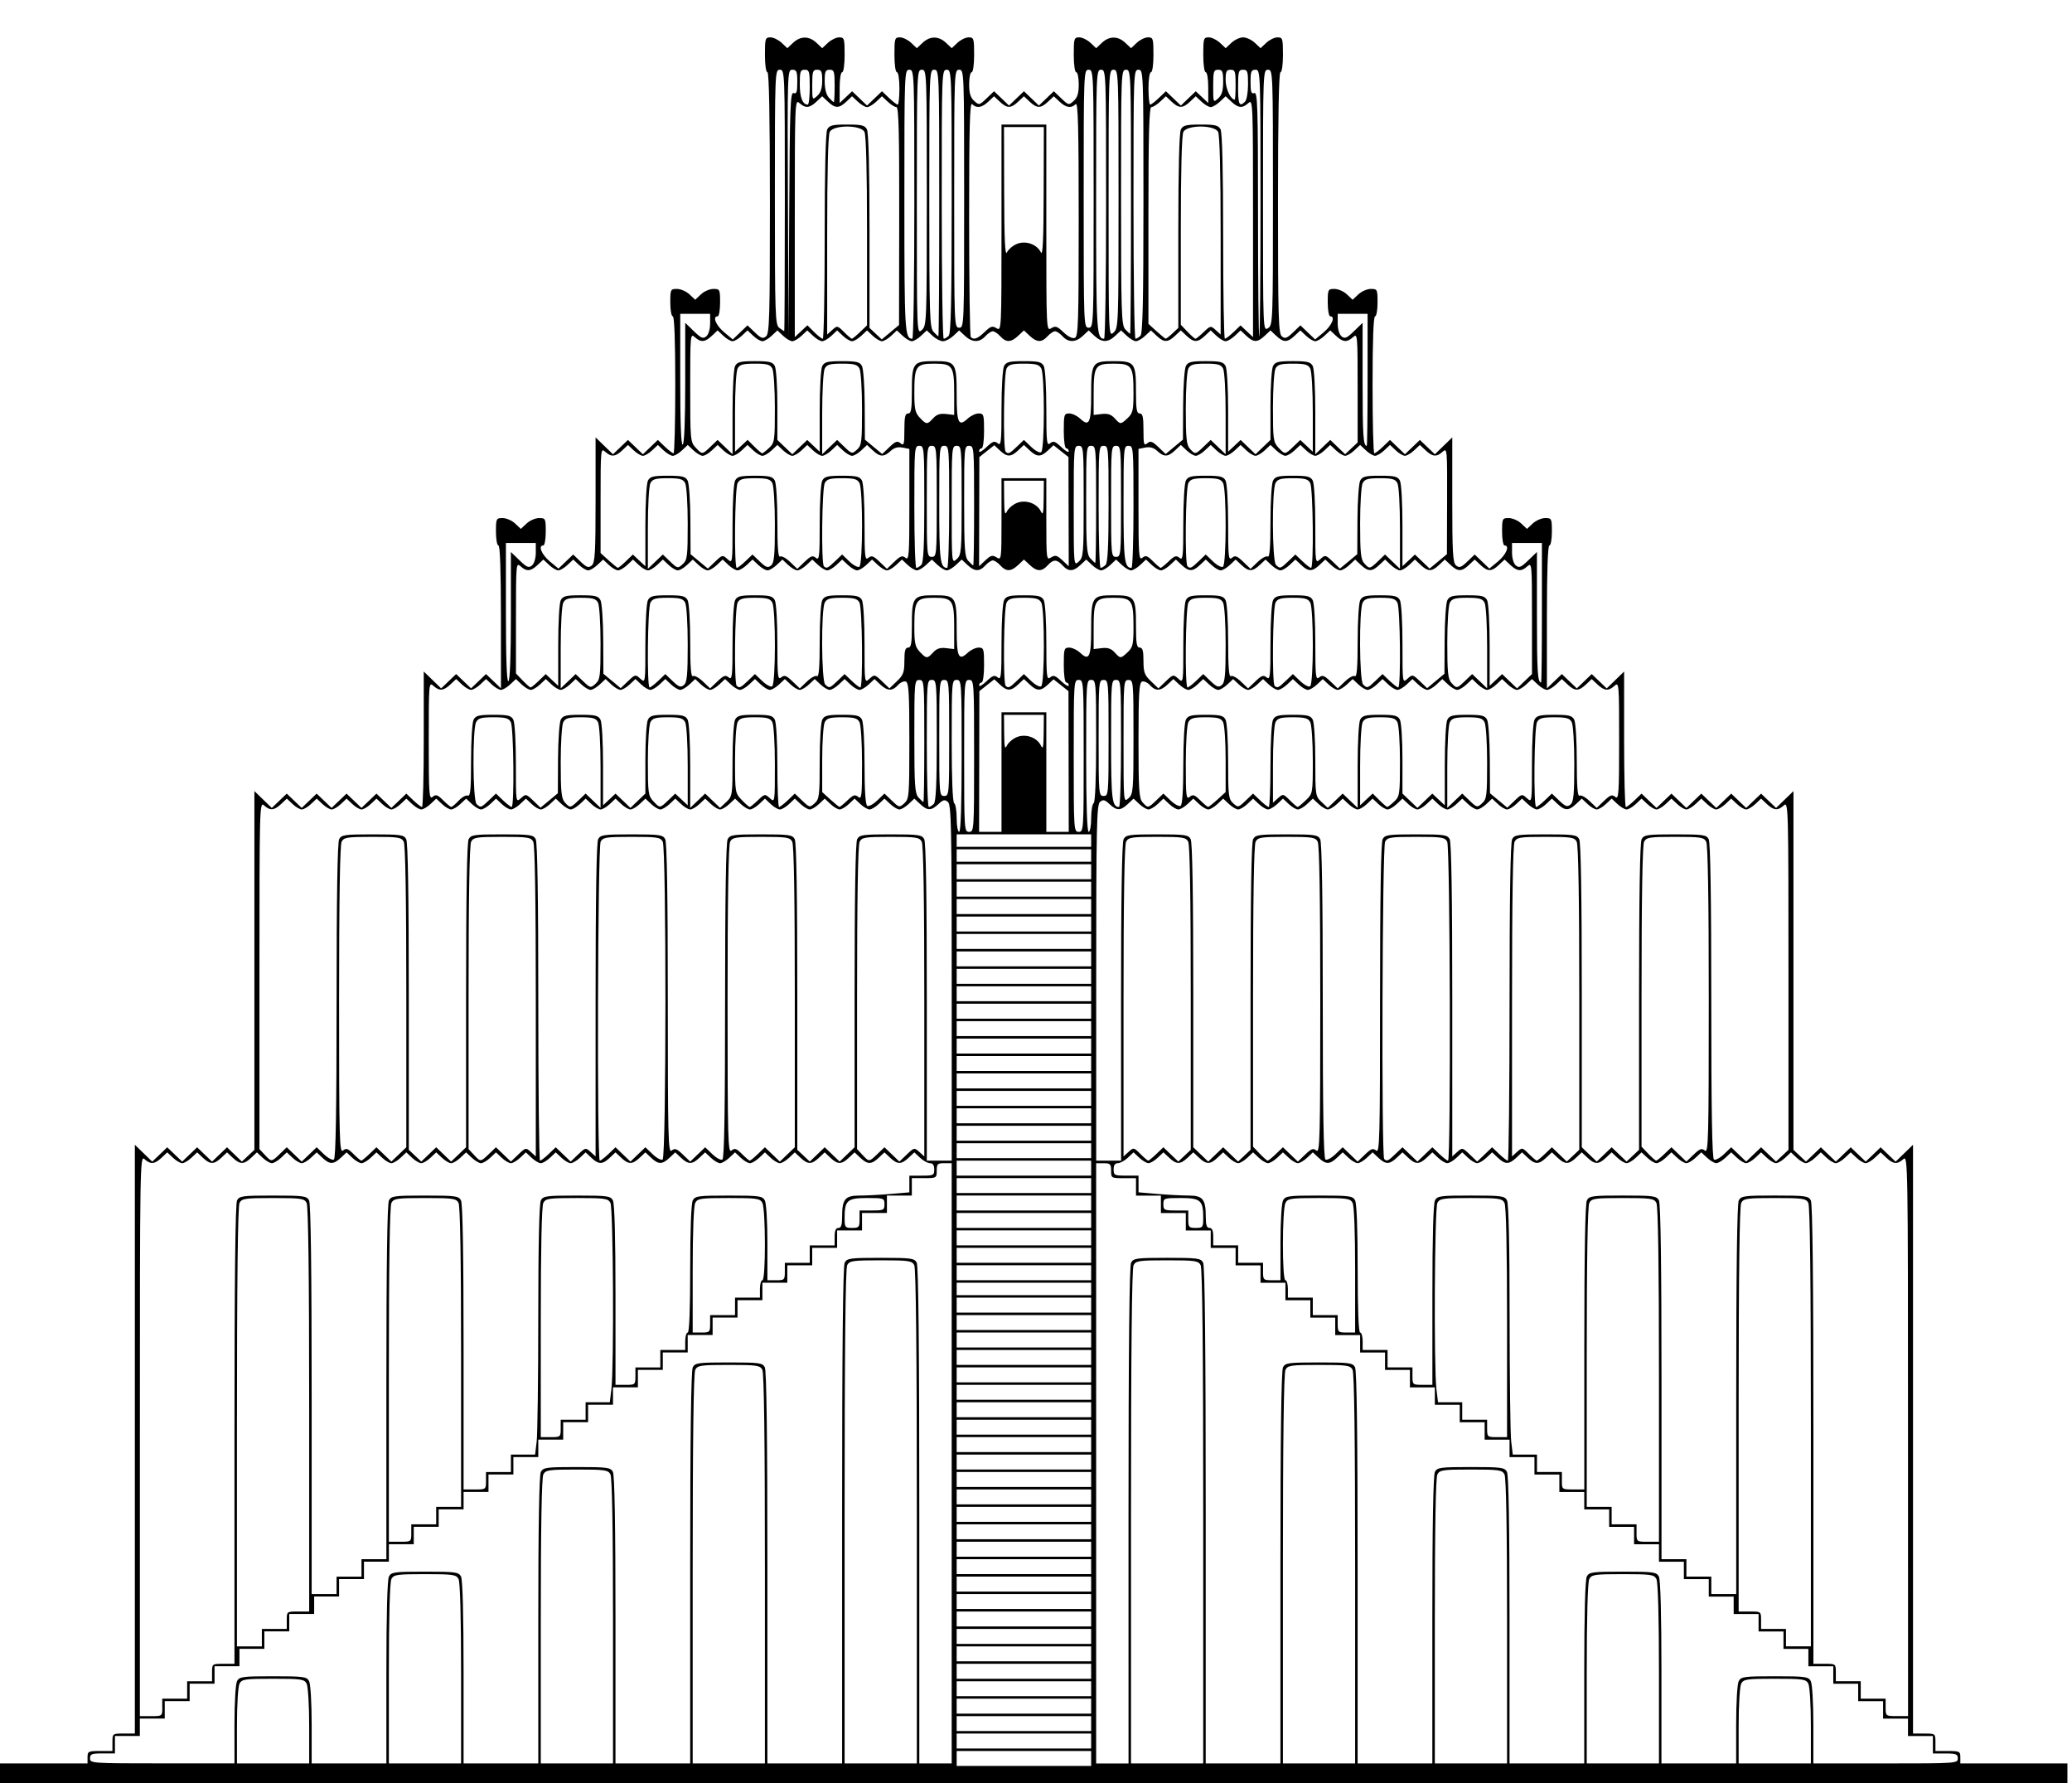 <?xml version="1.0" encoding="UTF-8" standalone="no"?>
<!-- Created with Inkscape (http://www.inkscape.org/) -->

<svg
   version="1.1"
   id="svg1"
   width="832"
   height="716"
   viewBox="0 0 832 716"
   sodipodi:docname="Etemenanki_drawing.svg"
   inkscape:version="1.4 (86a8ad7, 2024-10-11)"
   xmlns:inkscape="http://www.inkscape.org/namespaces/inkscape"
   xmlns:sodipodi="http://sodipodi.sourceforge.net/DTD/sodipodi-0.dtd"
   xmlns="http://www.w3.org/2000/svg"
   xmlns:svg="http://www.w3.org/2000/svg">
  <defs
     id="defs1" />
  <sodipodi:namedview
     id="namedview1"
     pagecolor="#ffffff"
     bordercolor="#000000"
     borderopacity="0.25"
     inkscape:showpageshadow="2"
     inkscape:pageopacity="0.0"
     inkscape:pagecheckerboard="0"
     inkscape:deskcolor="#d1d1d1"
     inkscape:zoom="1.0796089"
     inkscape:cx="415.89133"
     inkscape:cy="358"
     inkscape:window-width="1920"
     inkscape:window-height="991"
     inkscape:window-x="-9"
     inkscape:window-y="-9"
     inkscape:window-maximized="1"
     inkscape:current-layer="g1" />
  <g
     inkscape:groupmode="layer"
     inkscape:label="Image"
     id="g1">
    <path
       style="fill:#000000"
       d="m -1.853,712 v -4 h 18.5 18.5 v -2.5 c 0,-2.333 0.333,-2.5 5,-2.5 h 5 v -3.5 c 0,-3.481 0.024,-3.5 4.5,-3.5 h 4.5 V 577.804 459.608 l 3.495,3.388 3.495,3.388 3.005,-2.879 3.005,-2.879 3,2.874 3,2.874 3,-2.874 3,-2.874 3,2.874 3,2.874 3,-2.874 3,-2.874 2.993,2.868 2.993,2.868 2.507,-2.355 2.507,-2.355 v -72.022 -72.022 l 3.495,3.388 3.495,3.388 3.005,-2.879 3.005,-2.879 3,2.874 3,2.874 3,-2.874 3,-2.874 3,2.874 3,2.874 3,-2.874 3,-2.874 3,2.874 3,2.874 3,-2.874 3,-2.874 3,2.874 3,2.874 3,-2.874 3,-2.874 2.805,2.687 c 1.543,1.478 3.118,2.687 3.5,2.687 0.382,0 0.695,-12.238 0.695,-27.196 v -27.196 l 3.495,3.388 3.495,3.388 3.005,-2.879 3.005,-2.879 3,2.874 3,2.874 3,-2.874 3,-2.874 3,2.874 3,2.874 V 247.687 c 0,-18.458 -0.357,-28.687 -1,-28.687 -0.55,0 -1,-2.475 -1,-5.5 0,-5.301 0.097,-5.5 2.686,-5.5 1.477,0 3.727,0.978 5,2.174 l 2.314,2.174 2.314,-2.174 c 1.273,-1.196 3.523,-2.174 5,-2.174 2.589,0 2.686,0.199 2.686,5.5 0,3.025 -0.45,5.5 -1,5.5 -2.169,0 -0.671,3.653 2.621,6.391 l 3.476,2.891 2.952,-2.828 2.952,-2.828 2.964,2.84 c 2.48,2.376 3.215,2.631 4.5,1.565 1.307,-1.085 1.536,-5.019 1.536,-26.349 v -25.074 l 3.495,3.388 3.495,3.388 3.005,-2.879 3.005,-2.879 3,2.874 3,2.874 3,-2.874 3,-2.874 2.805,2.687 c 1.543,1.478 3.118,2.687 3.5,2.687 0.382,0 0.695,-12.375 0.695,-27.5 0,-17.667 -0.358,-27.5 -1,-27.5 -0.55,0 -1,-2.475 -1,-5.5 0,-5.301 0.097,-5.5 2.686,-5.5 1.477,0 3.727,0.978 5,2.174 l 2.314,2.174 2.314,-2.174 c 1.273,-1.196 3.523,-2.174 5,-2.174 2.589,0 2.686,0.199 2.686,5.5 0,3.025 -0.45,5.5 -1,5.5 -2.169,0 -0.671,3.653 2.621,6.391 l 3.476,2.891 2.952,-2.828 2.952,-2.828 2.964,2.84 c 2.48,2.376 3.215,2.631 4.5,1.565 1.346,-1.117 1.536,-7.767 1.536,-53.652 0,-34.252 -0.346,-52.378 -1,-52.378 -0.571,0 -1,-3 -1,-7 0,-6.531 0.146,-7 2.186,-7 1.202,0 3.227,0.978 4.5,2.174 l 2.314,2.174 2.314,-2.174 c 2.948,-2.77 6.423,-2.77 9.371,0 l 2.314,2.174 2.314,-2.174 c 1.273,-1.196 3.298,-2.174 4.5,-2.174 2.039,0 2.186,0.469 2.186,7 0,4 -0.429,7 -1,7 -0.559,0 -1,2.725 -1,6.174 v 6.174 l 2.507,-2.355 2.507,-2.355 2.993,2.868 2.993,2.868 3,-2.874 3,-2.874 2.805,2.687 c 1.543,1.478 3.118,2.687 3.5,2.687 0.382,0 0.695,-2.925 0.695,-6.5 0,-3.667 -0.436,-6.5 -1,-6.5 -0.571,0 -1,-3 -1,-7 0,-6.531 0.146,-7 2.186,-7 1.202,0 3.227,0.978 4.5,2.174 l 2.314,2.174 2.314,-2.174 c 2.948,-2.77 6.423,-2.77 9.371,0 l 2.314,2.174 2.314,-2.174 c 1.273,-1.196 3.298,-2.174 4.5,-2.174 2.039,0 2.186,0.469 2.186,7 0,4 -0.429,7 -1,7 -0.55,0 -1,2.18 -1,4.845 0,3.589 0.523,5.318 2.017,6.671 1.966,1.779 2.093,1.753 5,-1.032 l 2.983,-2.858 3,2.874 3,2.874 3,-2.874 3,-2.874 3,2.874 3,2.874 3,-2.874 3,-2.874 2.983,2.858 c 2.907,2.785 3.034,2.811 5,1.032 1.494,-1.352 2.017,-3.082 2.017,-6.671 0,-2.665 -0.45,-4.845 -1,-4.845 -0.571,0 -1,-3 -1,-7 0,-6.531 0.146,-7 2.186,-7 1.202,0 3.227,0.978 4.5,2.174 l 2.314,2.174 2.314,-2.174 c 2.948,-2.77 6.423,-2.77 9.371,0 l 2.314,2.174 2.314,-2.174 c 1.273,-1.196 3.298,-2.174 4.5,-2.174 2.039,0 2.186,0.469 2.186,7 0,4 -0.429,7 -1,7 -0.564,0 -1,2.833 -1,6.5 0,3.575 0.313,6.5 0.695,6.5 0.382,0 1.957,-1.209 3.5,-2.687 l 2.805,-2.687 3,2.874 3,2.874 2.993,-2.868 2.993,-2.868 2.507,2.355 2.507,2.355 v -6.174 c 0,-3.45 -0.441,-6.174 -1,-6.174 -0.571,0 -1,-3 -1,-7 0,-6.531 0.146,-7 2.186,-7 1.202,0 3.227,0.978 4.5,2.174 l 2.314,2.174 2.314,-2.174 c 1.273,-1.196 3.381,-2.174 4.686,-2.174 1.304,0 3.413,0.978 4.686,2.174 l 2.314,2.174 2.314,-2.174 c 1.273,-1.196 3.298,-2.174 4.5,-2.174 2.039,0 2.186,0.469 2.186,7 0,4 -0.429,7 -1,7 -0.654,0 -1,18.126 -1,52.378 0,45.886 0.19,52.536 1.536,53.652 1.285,1.067 2.02,0.811 4.5,-1.565 l 2.964,-2.84 2.952,2.828 2.952,2.828 3.476,-2.891 C 534.819,130.653 536.317,127 534.147,127 c -0.55,0 -1,-2.475 -1,-5.5 0,-5.301 0.097,-5.5 2.686,-5.5 1.477,0 3.727,0.978 5,2.174 l 2.314,2.174 2.314,-2.174 c 1.273,-1.196 3.523,-2.174 5,-2.174 2.589,0 2.686,0.199 2.686,5.5 0,3.025 -0.45,5.5 -1,5.5 -0.642,0 -1,9.833 -1,27.5 0,15.125 0.313,27.5 0.695,27.5 0.382,0 1.957,-1.209 3.5,-2.687 l 2.805,-2.687 3,2.874 3,2.874 3,-2.874 3,-2.874 3.005,2.879 3.005,2.879 3.495,-3.388 3.495,-3.388 v 25.074 c 0,21.33 0.229,25.264 1.536,26.349 1.285,1.067 2.02,0.811 4.5,-1.565 l 2.964,-2.84 2.952,2.828 2.952,2.828 3.476,-2.891 c 3.292,-2.738 4.79,-6.391 2.621,-6.391 -0.55,0 -1,-2.475 -1,-5.5 0,-5.301 0.097,-5.5 2.686,-5.5 1.477,0 3.727,0.978 5,2.174 l 2.314,2.174 2.314,-2.174 c 1.273,-1.196 3.523,-2.174 5,-2.174 2.589,0 2.686,0.199 2.686,5.5 0,3.025 -0.45,5.5 -1,5.5 -0.643,0 -1,10.229 -1,28.687 v 28.687 l 3,-2.874 3,-2.874 3,2.874 3,2.874 3,-2.874 3,-2.874 3.005,2.879 3.005,2.879 3.495,-3.388 3.495,-3.388 v 27.196 c 0,14.958 0.313,27.196 0.695,27.196 0.382,0 1.957,-1.209 3.5,-2.687 l 2.805,-2.687 3,2.874 3,2.874 3,-2.874 3,-2.874 3,2.874 3,2.874 3,-2.874 3,-2.874 3,2.874 3,2.874 3,-2.874 3,-2.874 3,2.874 3,2.874 3,-2.874 3,-2.874 3.005,2.879 3.005,2.879 3.495,-3.388 3.495,-3.388 v 72.022 72.022 l 2.507,2.355 2.507,2.355 2.993,-2.868 2.993,-2.868 3,2.874 3,2.874 3,-2.874 3,-2.874 3,2.874 3,2.874 3,-2.874 3,-2.874 3.005,2.879 3.005,2.879 3.495,-3.388 3.495,-3.388 v 118.196 118.196 h 4.5 c 4.476,0 4.5,0.018 4.5,3.5 v 3.5 h 5 c 4.667,0 5,0.167 5,2.5 v 2.5 h 21.5 21.5 v 4 4 h -416 -416 z m 440,-6 v -3 h -27 -27 v 3 3 h 27 27 z M 94.147,692.434 c 0,-8.818 0.449,-16.404 1.035,-17.5 0.945,-1.765 2.211,-1.934 14.465,-1.934 12.254,0 13.52,0.169 14.465,1.934 0.586,1.096 1.035,8.682 1.035,17.5 v 15.566 h 15 15 v -36.566 c 0,-23.293 0.376,-37.268 1.035,-38.5 0.945,-1.765 2.211,-1.934 14.465,-1.934 12.254,0 13.52,0.169 14.465,1.934 0.659,1.232 1.035,15.207 1.035,38.5 v 36.566 h 15 15 v -57.566 c 0,-37.769 0.356,-58.231 1.035,-59.5 0.945,-1.765 2.211,-1.934 14.465,-1.934 12.254,0 13.52,0.169 14.465,1.934 0.679,1.269 1.035,21.731 1.035,59.5 v 57.566 h 15 15 v -78.566 c 0,-52.245 0.347,-79.214 1.035,-80.5 0.945,-1.765 2.211,-1.934 14.465,-1.934 12.254,0 13.52,0.169 14.465,1.934 0.688,1.286 1.035,28.255 1.035,80.5 v 78.566 h 15 15 v -99.566 c 0,-66.721 0.341,-100.204 1.035,-101.5 0.945,-1.765 2.211,-1.934 14.465,-1.934 12.254,0 13.52,0.169 14.465,1.934 0.694,1.296 1.035,34.779 1.035,101.5 v 99.566 h 6.5 6.5 v -120.5 -120.5 h -3 c -2.667,0 -3,0.333 -3,3 0,2.933 -0.111,3 -5,3 h -5 v 3.5 3.5 h -5 -5 v 3.5 3.5 h -5 -5 v 3.5 3.5 h -5 -5 v 3.5 3.5 h -5 -5 v 3.5 3.5 h -5 -5 v 3.5 3.5 h -5 -5 v 3.5 3.5 h -5 -5 v 3.5 3.5 h -5 -5 v 3.5 3.5 h -5 -5 v 3.5 3.5 h -5 -5 v 3.5 3.5 h -5 -5 v 3.5 3.5 h -5 -5 v 3.5 3.5 h -5 -5 v 3.5 3.5 h -5 -5 v 3.5 3.5 h -5 -5 v 3.5 3.5 h -5 -5 v 3.5 3.5 h -5 -5 v 3.5 3.5 h -5 -5 v 3.5 3.5 h -5 -5 v 3.5 3.5 h -5 -5 v 3.5 3.5 h -5 -5 v 3.5 3.5 h -5 -5 v 3.5 3.5 h -5 -5 v 3.5 3.5 h -5 -5 v 3.5 3.5 h -5 -5 v 3.5 3.5 h -5 -5 v 3.5 3.5 h -5 -5 v 3.5 3.5 h -5 -5 v 3.5 3.5 h -5 -5 v 3.5 3.5 h -5 -5 v 3.5 3.5 h -5 -5 v 3.5 3.5 h -5 -5 v 3.5 3.5 h -5 c -4.333,0 -5,0.267 -5,2 0,1.954 0.667,2 29,2 h 29 z m 30,0.5 c 0,-8.473 -0.453,-15.912 -1.035,-17 -0.938,-1.753 -2.199,-1.934 -13.465,-1.934 -11.265,0 -12.527,0.181 -13.465,1.934 -0.582,1.088 -1.035,8.527 -1.035,17 v 15.066 h 14.5 14.5 z m 61,-21 c 0,-22.949 -0.376,-36.769 -1.035,-38 -0.938,-1.753 -2.199,-1.934 -13.465,-1.934 -11.265,0 -12.527,0.181 -13.465,1.934 -0.659,1.231 -1.035,15.051 -1.035,38 v 36.066 h 14.5 14.5 z m 61,-21 c 0,-37.425 -0.356,-57.731 -1.035,-59 -0.938,-1.753 -2.199,-1.934 -13.465,-1.934 -11.265,0 -12.527,0.181 -13.465,1.934 -0.679,1.269 -1.035,21.575 -1.035,59 v 57.066 h 14.5 14.5 z m 61,-21 c 0,-51.9 -0.347,-78.714 -1.035,-80 -0.938,-1.753 -2.199,-1.934 -13.465,-1.934 -11.265,0 -12.527,0.181 -13.465,1.934 -0.688,1.286 -1.035,28.1 -1.035,80 v 78.066 h 14.5 14.5 z m 61,-21 c 0,-66.376 -0.342,-99.704 -1.035,-101 -0.938,-1.753 -2.199,-1.934 -13.465,-1.934 -11.265,0 -12.527,0.181 -13.465,1.934 -0.694,1.296 -1.035,34.624 -1.035,101 v 99.066 h 14.5 14.5 z m 85,-0.5 c 0,-66.721 0.341,-100.204 1.035,-101.5 0.945,-1.765 2.211,-1.934 14.465,-1.934 12.254,0 13.52,0.169 14.465,1.934 0.694,1.296 1.035,34.779 1.035,101.5 v 99.566 h 15 15 v -78.566 c 0,-52.245 0.347,-79.214 1.035,-80.5 0.945,-1.765 2.211,-1.934 14.465,-1.934 12.254,0 13.52,0.169 14.465,1.934 0.688,1.286 1.035,28.255 1.035,80.5 v 78.566 h 15 15 v -57.566 c 0,-37.769 0.356,-58.231 1.035,-59.5 0.945,-1.765 2.211,-1.934 14.465,-1.934 12.254,0 13.52,0.169 14.465,1.934 0.679,1.269 1.035,21.731 1.035,59.5 v 57.566 h 15 15 v -36.566 c 0,-23.293 0.376,-37.268 1.035,-38.5 0.945,-1.765 2.211,-1.934 14.465,-1.934 12.254,0 13.52,0.169 14.465,1.934 0.659,1.232 1.035,15.207 1.035,38.5 v 36.566 h 15 15 v -15.566 c 0,-8.818 0.449,-16.404 1.035,-17.5 0.945,-1.765 2.211,-1.934 14.465,-1.934 12.254,0 13.52,0.169 14.465,1.934 0.586,1.096 1.035,8.682 1.035,17.5 v 15.566 h 29 c 28.333,0 29,-0.046 29,-2 0,-1.733 -0.667,-2 -5,-2 h -5 v -3.5 -3.5 h -5 -5 v -3.5 -3.5 h -5 -5 v -3.5 -3.5 h -5 -5 v -3.5 -3.5 h -5 -5 v -3.5 -3.5 h -5 -5 v -3.5 -3.5 h -5 -5 v -3.5 -3.5 h -5 -5 v -3.5 -3.5 h -5 -5 v -3.5 -3.5 h -5 -5 v -3.5 -3.5 h -5 -5 v -3.5 -3.5 h -5 -5 v -3.5 -3.5 h -5 -5 v -3.5 -3.5 h -5 -5 v -3.5 -3.5 h -5 -5 v -3.5 -3.5 h -5 -5 v -3.5 -3.5 h -5 -5 v -3.5 -3.5 h -5 -5 v -3.5 -3.5 h -5 -5 v -3.5 -3.5 h -5 -5 v -3.5 -3.5 h -5 -5 v -3.5 -3.5 h -5 -5 v -3.5 -3.5 h -5 -5 v -3.5 -3.5 h -5 -5 v -3.5 -3.5 h -5 -5 v -3.5 -3.5 h -5 -5 v -3.5 -3.5 h -5 -5 v -3.5 -3.5 h -5 -5 v -3.5 -3.5 h -5 -5 v -3.5 -3.5 h -5 -5 v -3.5 -3.5 h -5 -5 v -3.5 -3.5 h -5 -5 v -3.5 -3.5 h -5 -5 v -3.5 -3.5 h -5 c -4.889,0 -5,-0.067 -5,-3 0,-2.667 -0.333,-3 -3,-3 h -3 v 120.5 120.5 h 6.5 6.5 z m 30,0.5 c 0,-66.376 -0.342,-99.704 -1.035,-101 -0.938,-1.753 -2.199,-1.934 -13.465,-1.934 -11.265,0 -12.527,0.181 -13.465,1.934 -0.694,1.296 -1.035,34.624 -1.035,101 v 99.066 h 14.5 14.5 z m 61,21 c 0,-51.9 -0.347,-78.714 -1.035,-80 -0.938,-1.753 -2.199,-1.934 -13.465,-1.934 -11.265,0 -12.527,0.181 -13.465,1.934 -0.688,1.286 -1.035,28.1 -1.035,80 v 78.066 h 14.5 14.5 z m 61,21 c 0,-37.425 -0.356,-57.731 -1.035,-59 -0.938,-1.753 -2.199,-1.934 -13.465,-1.934 -11.265,0 -12.527,0.181 -13.465,1.934 -0.679,1.269 -1.035,21.575 -1.035,59 v 57.066 h 14.5 14.5 z m 61,21 c 0,-22.949 -0.376,-36.769 -1.035,-38 -0.938,-1.753 -2.199,-1.934 -13.465,-1.934 -11.265,0 -12.527,0.181 -13.465,1.934 -0.659,1.231 -1.035,15.051 -1.035,38 v 36.066 h 14.5 14.5 z m 61,21 c 0,-8.473 -0.453,-15.912 -1.035,-17 -0.938,-1.753 -2.199,-1.934 -13.465,-1.934 -11.265,0 -12.527,0.181 -13.465,1.934 -0.582,1.088 -1.035,8.527 -1.035,17 v 15.066 h 14.5 14.5 z m -289,6.066 v -3 h -27 -27 v 3 3 h 27 27 z m 0,-7 v -3 h -27 -27 v 3 3 h 27 27 z m -373,-6.5 v -3.5 h 5 5 v -3.5 -3.5 h 5 5 v -3.5 c 0,-3.481 0.024,-3.5 4.5,-3.5 h 4.5 v -92.066 c 0,-61.551 0.343,-92.707 1.035,-94 0.945,-1.765 2.211,-1.934 14.465,-1.934 12.254,0 13.52,0.169 14.465,1.934 0.688,1.286 1.035,28.1 1.035,80 v 78.066 h 5 5 v -3.5 -3.5 h 5 5 v -3.5 -3.5 h 5 5 v -71.066 c 0,-47.075 0.349,-71.719 1.035,-73 0.945,-1.765 2.211,-1.934 14.465,-1.934 12.254,0 13.52,0.169 14.465,1.934 0.679,1.269 1.035,21.575 1.035,59 v 57.066 h 4.5 c 4.476,0 4.5,-0.018 4.5,-3.5 v -3.5 h 5 5 v -3.5 -3.5 h 4.861 4.861 l 0.631,-5.25 c 0.347,-2.888 0.635,-25.417 0.639,-50.066 0.006,-28.964 0.375,-45.5 1.044,-46.75 0.945,-1.765 2.211,-1.934 14.465,-1.934 12.254,0 13.52,0.169 14.465,1.934 0.659,1.231 1.035,15.051 1.035,38 v 36.066 h 4 c 3.905,0 4,-0.083 4,-3.5 v -3.5 h 5 5 v -3.5 -3.5 h 5 5 v -3.5 c 0,-1.925 0.45,-3.5 1,-3.5 0.641,0 1,-9.189 1,-25.566 0,-15.711 0.399,-26.311 1.035,-27.5 0.945,-1.765 2.211,-1.934 14.465,-1.934 12.254,0 13.52,0.169 14.465,1.934 0.582,1.088 1.035,8.527 1.035,17 v 15.066 h 3.5 c 3.333,0 3.5,-0.167 3.5,-3.5 v -3.5 h 5 5 v -3.5 -3.5 h 5 5 v -3.5 c 0,-2.444 0.452,-3.5 1.5,-3.5 1.114,0 1.5,-1.174 1.5,-4.566 0,-6.973 1.193,-8.434 6.884,-8.434 2.648,0 8.257,-0.291 12.465,-0.647 l 7.651,-0.647 v -3.353 -3.353 h 5 c 4.667,0 5,-0.167 5,-2.5 0,-1.678 -0.554,-2.5 -1.686,-2.5 -0.927,0 -2.727,-0.978 -4,-2.174 l -2.314,-2.174 -2.314,2.174 c -2.913,2.736 -4.459,2.736 -7.371,0 l -2.314,-2.174 -2.314,2.174 c -2.913,2.736 -4.459,2.736 -7.371,0 l -2.314,-2.174 -2.314,2.174 c -2.913,2.736 -4.459,2.736 -7.371,0 l -2.314,-2.174 -2.314,2.174 c -2.913,2.736 -4.459,2.736 -7.371,0 l -2.314,-2.174 -2.314,2.174 c -1.273,1.196 -2.931,2.174 -3.686,2.174 -0.754,0 -2.413,-0.978 -3.686,-2.174 l -2.314,-2.174 -2.314,2.174 c -1.273,1.196 -2.931,2.174 -3.686,2.174 -0.754,0 -2.413,-0.978 -3.686,-2.174 l -2.314,-2.174 -2.314,2.174 c -1.273,1.196 -2.931,2.174 -3.686,2.174 -0.754,0 -2.413,-0.978 -3.686,-2.174 l -2.314,-2.174 -2.314,2.174 c -2.913,2.736 -4.459,2.736 -7.371,0 l -2.314,-2.174 -2.314,2.174 c -2.913,2.736 -4.459,2.736 -7.371,0 l -2.314,-2.174 -2.314,2.174 c -2.913,2.736 -4.459,2.736 -7.371,0 l -2.314,-2.174 -2.314,2.174 c -2.913,2.736 -4.459,2.736 -7.371,0 l -2.314,-2.174 -2.314,2.174 c -1.273,1.196 -2.931,2.174 -3.686,2.174 -0.754,0 -2.413,-0.978 -3.686,-2.174 l -2.314,-2.174 -2.314,2.174 c -1.273,1.196 -2.931,2.174 -3.686,2.174 -0.754,0 -2.413,-0.978 -3.686,-2.174 l -2.314,-2.174 -2.314,2.174 c -1.273,1.196 -2.931,2.174 -3.686,2.174 -0.754,0 -2.413,-0.978 -3.686,-2.174 l -2.314,-2.174 -2.314,2.174 c -1.273,1.196 -2.931,2.174 -3.686,2.174 -0.754,0 -2.413,-0.978 -3.686,-2.174 l -2.314,-2.174 -2.314,2.174 c -1.273,1.196 -2.931,2.174 -3.686,2.174 -0.754,0 -2.413,-0.978 -3.686,-2.174 l -2.314,-2.174 -2.314,2.174 c -1.273,1.196 -2.931,2.174 -3.686,2.174 -0.754,0 -2.413,-0.978 -3.686,-2.174 l -2.314,-2.174 -2.314,2.174 c -1.273,1.196 -2.931,2.174 -3.686,2.174 -0.754,0 -2.413,-0.978 -3.686,-2.174 l -2.314,-2.174 -2.314,2.174 c -1.273,1.196 -2.931,2.174 -3.686,2.174 -0.754,0 -2.413,-0.978 -3.686,-2.174 l -2.314,-2.174 -2.314,2.174 c -2.913,2.736 -4.459,2.736 -7.371,0 l -2.314,-2.174 -2.314,2.174 c -1.273,1.196 -2.931,2.174 -3.686,2.174 -0.754,0 -2.413,-0.978 -3.686,-2.174 l -2.314,-2.174 -2.314,2.174 c -1.273,1.196 -2.931,2.174 -3.686,2.174 -0.754,0 -2.413,-0.978 -3.686,-2.174 l -2.314,-2.174 -2.314,2.174 c -2.913,2.736 -4.459,2.736 -7.371,0 l -2.314,-2.174 -2.314,2.174 c -2.913,2.736 -4.458,2.736 -7.371,0 l -2.314,-2.174 -2.314,2.174 c -1.273,1.196 -2.931,2.174 -3.686,2.174 -0.754,0 -2.413,-0.978 -3.686,-2.174 l -2.314,-2.174 -2.314,2.174 c -2.773,2.605 -4.415,2.729 -6.857,0.519 -1.771,-1.602 -1.829,1.925 -1.829,111 v 112.655 h 4.5 c 4.476,0 4.5,-0.018 4.5,-3.5 z M 766.147,576.345 c 0,-109.075 -0.058,-112.602 -1.829,-111 -2.442,2.21 -4.084,2.086 -6.857,-0.519 l -2.314,-2.174 -2.314,2.174 c -1.273,1.196 -2.931,2.174 -3.686,2.174 -0.754,0 -2.413,-0.978 -3.686,-2.174 l -2.314,-2.174 -2.314,2.174 c -1.273,1.196 -2.931,2.174 -3.686,2.174 -0.754,0 -2.413,-0.978 -3.686,-2.174 l -2.314,-2.174 -2.314,2.174 c -1.273,1.196 -2.931,2.174 -3.686,2.174 -0.754,0 -2.413,-0.978 -3.686,-2.174 l -2.314,-2.174 -2.314,2.174 c -1.273,1.196 -2.931,2.174 -3.686,2.174 -0.754,0 -2.413,-0.978 -3.686,-2.174 l -2.314,-2.174 -2.314,2.174 c -1.273,1.196 -2.931,2.174 -3.686,2.174 -0.754,0 -2.413,-0.978 -3.686,-2.174 l -2.314,-2.174 -2.314,2.174 c -1.273,1.196 -2.931,2.174 -3.686,2.174 -0.754,0 -2.413,-0.978 -3.686,-2.174 l -2.314,-2.174 -2.314,2.174 c -1.273,1.196 -2.931,2.174 -3.686,2.174 -0.754,0 -2.413,-0.978 -3.686,-2.174 l -2.314,-2.174 -2.314,2.174 c -1.273,1.196 -2.931,2.174 -3.686,2.174 -0.754,0 -2.413,-0.978 -3.686,-2.174 l -2.314,-2.174 -2.314,2.174 c -1.273,1.196 -2.931,2.174 -3.686,2.174 -0.754,0 -2.413,-0.978 -3.686,-2.174 l -2.314,-2.174 -2.314,2.174 c -2.913,2.736 -4.459,2.736 -7.371,0 l -2.314,-2.174 -2.314,2.174 c -2.913,2.736 -4.459,2.736 -7.371,0 l -2.314,-2.174 -2.314,2.174 c -2.913,2.736 -4.459,2.736 -7.371,0 l -2.314,-2.174 -2.314,2.174 c -2.913,2.736 -4.459,2.736 -7.371,0 l -2.314,-2.174 -2.314,2.174 c -1.273,1.196 -2.931,2.174 -3.686,2.174 -0.754,0 -2.413,-0.978 -3.686,-2.174 l -2.314,-2.174 -2.314,2.174 c -1.273,1.196 -2.931,2.174 -3.686,2.174 -0.754,0 -2.413,-0.978 -3.686,-2.174 l -2.314,-2.174 -2.314,2.174 c -2.913,2.736 -4.459,2.736 -7.371,0 l -2.314,-2.174 -2.314,2.174 c -2.913,2.736 -4.459,2.736 -7.371,0 l -2.314,-2.174 -2.314,2.174 c -1.273,1.196 -2.931,2.174 -3.686,2.174 -0.754,0 -2.413,-0.978 -3.686,-2.174 l -2.314,-2.174 -2.314,2.174 c -2.913,2.736 -4.459,2.736 -7.371,0 l -2.314,-2.174 -2.314,2.174 c -1.273,1.196 -2.931,2.174 -3.686,2.174 -0.754,0 -2.413,-0.978 -3.686,-2.174 l -2.314,-2.174 -2.314,2.174 c -1.273,1.196 -2.931,2.174 -3.686,2.174 -0.754,0 -2.413,-0.978 -3.686,-2.174 l -2.314,-2.174 -2.314,2.174 c -1.273,1.196 -2.931,2.174 -3.686,2.174 -0.754,0 -2.413,-0.978 -3.686,-2.174 l -2.314,-2.174 -2.314,2.174 c -2.913,2.736 -4.459,2.736 -7.371,0 l -2.314,-2.174 -2.314,2.174 c -2.913,2.736 -4.459,2.736 -7.371,0 l -2.314,-2.174 -2.314,2.174 c -1.273,1.196 -2.931,2.174 -3.686,2.174 -0.754,0 -2.413,-0.978 -3.686,-2.174 l -2.314,-2.174 -2.314,2.174 c -1.273,1.196 -3.073,2.174 -4,2.174 -1.131,0 -1.686,0.822 -1.686,2.5 0,2.333 0.333,2.5 5,2.5 h 5 v 3.353 3.353 l 7.651,0.647 c 4.208,0.356 9.817,0.647 12.465,0.647 5.691,0 6.884,1.462 6.884,8.434 0,3.392 0.386,4.566 1.5,4.566 1.048,0 1.5,1.056 1.5,3.5 v 3.5 h 5 5 v 3.5 3.5 h 5 5 v 3.5 c 0,3.333 0.167,3.5 3.5,3.5 h 3.5 v -15.066 c 0,-8.473 0.453,-15.912 1.035,-17 0.945,-1.765 2.211,-1.934 14.465,-1.934 12.254,0 13.52,0.169 14.465,1.934 0.636,1.189 1.035,11.789 1.035,27.5 0,16.377 0.359,25.566 1,25.566 0.55,0 1,1.575 1,3.5 v 3.5 h 5 5 v 3.5 3.5 h 5 5 v 3.5 c 0,3.417 0.095,3.5 4,3.5 h 4 v -36.066 c 0,-22.949 0.376,-36.769 1.035,-38 0.945,-1.765 2.211,-1.934 14.465,-1.934 12.254,0 13.52,0.169 14.465,1.934 0.669,1.25 1.038,17.786 1.044,46.75 0.005,24.649 0.292,47.178 0.639,50.066 l 0.631,5.25 h 4.861 4.861 v 3.5 3.5 h 5 5 v 3.5 c 0,3.481 0.024,3.5 4.5,3.5 h 4.5 v -57.066 c 0,-37.425 0.356,-57.731 1.035,-59 0.945,-1.765 2.211,-1.934 14.465,-1.934 12.254,0 13.52,0.169 14.465,1.934 0.686,1.281 1.035,25.925 1.035,73 v 71.066 h 5 5 v 3.5 3.5 h 5 5 v 3.5 3.5 h 5 5 v -78.066 c 0,-51.9 0.347,-78.714 1.035,-80 0.945,-1.765 2.211,-1.934 14.465,-1.934 12.254,0 13.52,0.169 14.465,1.934 0.692,1.293 1.035,32.449 1.035,94 v 92.066 h 4.5 c 4.476,0 4.5,0.018 4.5,3.5 v 3.5 h 5 5 v 3.5 3.5 h 5 5 v 3.5 c 0,3.481 0.024,3.5 4.5,3.5 h 4.5 z m -328,108.655 v -3 h -27 -27 v 3 3 h 27 27 z m 0,-7 v -3 h -27 -27 v 3 3 h 27 27 z m 0,-7 v -3 h -27 -27 v 3 3 h 27 27 z m 0,-7 v -3 h -27 -27 v 3 3 h 27 27 z m -333,-6.5 v -3.5 h 5 5 v -3.5 c 0,-3.481 0.024,-3.5 4.5,-3.5 h 4.5 v -81.066 c 0,-53.968 -0.346,-81.712 -1.035,-83 -0.938,-1.753 -2.199,-1.934 -13.465,-1.934 -11.265,0 -12.527,0.181 -13.465,1.934 -0.691,1.291 -1.035,31.206 -1.035,90 v 88.066 h 5 5 z m 622,-84.566 c 0,-58.794 -0.344,-88.709 -1.035,-90 -0.938,-1.753 -2.199,-1.934 -13.465,-1.934 -11.265,0 -12.527,0.181 -13.465,1.934 -0.689,1.288 -1.035,29.032 -1.035,83 v 81.066 h 4.5 c 4.476,0 4.5,0.018 4.5,3.5 v 3.5 h 5 5 v 3.5 3.5 h 5 5 z m -289,84.066 v -3 h -27 -27 v 3 3 h 27 27 z m 0,-7 v -3 h -27 -27 v 3 3 h 27 27 z m 0,-7 v -3 h -27 -27 v 3 3 h 27 27 z m 0,-7 v -3 h -27 -27 v 3 3 h 27 27 z m 0,-7 v -3 h -27 -27 v 3 3 h 27 27 z m 0,-7 v -3 h -27 -27 v 3 3 h 27 27 z m -273,-6.5 v -3.5 h 5 5 v -3.5 -3.5 h 5 5 v -60.066 c 0,-39.492 -0.355,-60.728 -1.035,-62 -0.938,-1.753 -2.199,-1.934 -13.465,-1.934 -11.265,0 -12.527,0.181 -13.465,1.934 -0.684,1.278 -1.035,24.682 -1.035,69 v 67.066 h 4.5 c 4.476,0 4.5,-0.018 4.5,-3.5 z m 501,-63.566 c 0,-44.318 -0.351,-67.722 -1.035,-69 -0.938,-1.753 -2.199,-1.934 -13.465,-1.934 -11.265,0 -12.527,0.181 -13.465,1.934 -0.681,1.272 -1.035,22.508 -1.035,62 v 60.066 h 5 5 v 3.5 3.5 h 5 5 v 3.5 c 0,3.481 0.024,3.5 4.5,3.5 h 4.5 z m -228,63.066 v -3 h -27 -27 v 3 3 h 27 27 z m 0,-7 v -3 h -27 -27 v 3 3 h 27 27 z m 0,-7 v -3 h -27 -27 v 3 3 h 27 27 z m 0,-7 v -3 h -27 -27 v 3 3 h 27 27 z m 0,-7 v -3 h -27 -27 v 3 3 h 27 27 z m 0,-7 v -3 h -27 -27 v 3 3 h 27 27 z m -213,-6.5 v -3.5 h 5 5 v -3.5 -3.5 h 4.861 4.861 l 0.631,-5.25 c 1.081,-9 0.751,-72.688 -0.387,-74.816 -0.938,-1.753 -2.199,-1.934 -13.465,-1.934 -11.265,0 -12.527,0.181 -13.465,1.934 -0.671,1.253 -1.035,18.158 -1.035,48 v 46.066 h 4 c 3.905,0 4,-0.083 4,-3.5 z m 380,-42.566 c 0,-29.842 -0.365,-46.747 -1.035,-48 -0.938,-1.753 -2.199,-1.934 -13.465,-1.934 -11.265,0 -12.527,0.181 -13.465,1.934 -1.139,2.127 -1.468,65.816 -0.387,74.816 l 0.631,5.25 h 4.861 4.861 v 3.5 3.5 h 5 5 v 3.5 c 0,3.417 0.095,3.5 4,3.5 h 4 z m -167,42.066 v -3 h -27 -27 v 3 3 h 27 27 z m 0,-7 v -3 h -27 -27 v 3 3 h 27 27 z m 0,-7 v -3 h -27 -27 v 3 3 h 27 27 z m 0,-7 v -3 h -27 -27 v 3 3 h 27 27 z m 0,-7 v -3 h -27 -27 v 3 3 h 27 27 z m 0,-7 v -3 h -27 -27 v 3 3 h 27 27 z m -153,-6.5 v -3.5 h 5 5 v -3.5 -3.5 h 5 5 v -3.5 c 0,-1.925 0.45,-3.5 1,-3.5 1.354,0 1.321,-28.531 -0.035,-31.066 -0.938,-1.753 -2.199,-1.934 -13.465,-1.934 -11.265,0 -12.527,0.181 -13.465,1.934 -0.635,1.186 -1.035,11.634 -1.035,27 v 25.066 h 3.5 c 3.333,0 3.5,-0.167 3.5,-3.5 z m 259,-21.566 c 0,-15.366 -0.401,-25.814 -1.035,-27 -0.938,-1.753 -2.199,-1.934 -13.465,-1.934 -11.265,0 -12.527,0.181 -13.465,1.934 -1.357,2.535 -1.389,31.066 -0.035,31.066 0.55,0 1,1.575 1,3.5 v 3.5 h 5 5 v 3.5 3.5 h 5 5 v 3.5 c 0,3.333 0.167,3.5 3.5,3.5 h 3.5 z m -106,21.066 v -3 h -27 -27 v 3 3 h 27 27 z m 0,-7 v -3 h -27 -27 v 3 3 h 27 27 z m 0,-6.5 v -2.5 h -27 -27 v 2.5 2.5 h 27 27 z m 0,-6.5 v -3 h -27 -27 v 3 3 h 27 27 z m 0,-7 v -3 h -27 -27 v 3 3 h 27 27 z m 0,-7 v -3 h -27 -27 v 3 3 h 27 27 z m -93,-7.5 v -3.5 h 5 c 4.667,0 5,-0.167 5,-2.5 0,-2.427 -0.202,-2.5 -6.965,-2.5 -7.968,0 -9.035,0.937 -9.035,7.934 0,3.851 0.159,4.066 3,4.066 2.762,0 3,-0.278 3,-3.5 z m 93,0.5 v -3 h -27 -27 v 3 3 h 27 27 z m 45,-1.066 c 0,-6.997 -1.067,-7.934 -9.035,-7.934 -6.762,0 -6.965,0.073 -6.965,2.5 0,2.333 0.333,2.5 5,2.5 h 5 v 3.5 c 0,3.222 0.238,3.5 3,3.5 2.841,0 3,-0.215 3,-4.066 z m -45,-5.934 v -3 h -27 -27 v 3 3 h 27 27 z m 0,-7 v -3 h -27 -27 v 3 3 h 27 27 z m 0,-7 v -3 h -27 -27 v 3 3 h 27 27 z m -325.805,-5.687 2.805,-2.687 3,2.874 3,2.874 3,-2.874 3,-2.874 2.919,2.796 c 1.605,1.538 3.405,2.496 4,2.128 0.756,-0.468 1.081,-19.592 1.081,-63.675 0,-41.52 0.353,-63.666 1.035,-64.941 0.938,-1.753 2.199,-1.934 13.465,-1.934 11.265,0 12.527,0.181 13.465,1.934 0.681,1.273 1.035,22.919 1.035,63.326 v 61.391 l 2.507,2.355 2.507,2.355 2.993,-2.868 2.993,-2.868 3,2.874 3,2.874 3,-2.874 3,-2.874 v -60.879 c 0,-40.053 0.354,-61.54 1.035,-62.813 0.938,-1.753 2.199,-1.934 13.465,-1.934 11.265,0 12.527,0.181 13.465,1.934 0.682,1.275 1.035,23.595 1.035,65.5 0,34.961 0.313,63.566 0.695,63.566 0.382,0 1.957,-1.209 3.5,-2.687 l 2.805,-2.687 3,2.874 3,2.874 2.983,-2.858 c 2.907,-2.785 3.034,-2.811 5,-1.032 l 2.017,1.826 v -62.721 c 0,-41.323 0.353,-63.381 1.035,-64.655 0.938,-1.753 2.199,-1.934 13.465,-1.934 11.265,0 12.527,0.181 13.465,1.934 0.682,1.274 1.035,23.167 1.035,64.122 0,55.816 0.157,62.058 1.536,60.913 1.285,-1.067 2.02,-0.811 4.5,1.565 l 2.964,2.84 3,-2.874 3,-2.874 2.919,2.796 c 1.605,1.538 3.405,2.496 4,2.128 0.756,-0.468 1.081,-19.592 1.081,-63.675 0,-41.52 0.353,-63.666 1.035,-64.941 0.938,-1.753 2.199,-1.934 13.465,-1.934 11.265,0 12.527,0.181 13.465,1.934 0.681,1.273 1.035,22.919 1.035,63.326 v 61.391 l 2.507,2.355 2.507,2.355 2.993,-2.868 2.993,-2.868 3,2.874 3,2.874 3,-2.874 3,-2.874 v -60.879 c 0,-40.053 0.354,-61.54 1.035,-62.813 0.938,-1.753 2.199,-1.934 13.465,-1.934 11.265,0 12.527,0.181 13.465,1.934 0.682,1.275 1.035,23.595 1.035,65.5 v 63.566 h 5 5 v -71.378 c 0,-62.835 -0.183,-71.529 -1.529,-72.647 -1.265,-1.05 -1.924,-0.899 -3.814,0.878 -2.883,2.708 -4.436,2.703 -7.342,-0.028 l -2.314,-2.174 -2.314,2.174 c -1.273,1.196 -2.931,2.174 -3.686,2.174 -0.754,0 -2.413,-0.978 -3.686,-2.174 l -2.314,-2.174 -2.314,2.174 c -1.273,1.196 -2.931,2.174 -3.686,2.174 -0.754,0 -2.413,-0.978 -3.686,-2.174 l -2.314,-2.174 -2.314,2.174 c -1.273,1.196 -2.931,2.174 -3.686,2.174 -0.754,0 -2.413,-0.978 -3.686,-2.174 l -2.314,-2.174 -2.314,2.174 c -1.273,1.196 -2.931,2.174 -3.686,2.174 -0.754,0 -2.413,-0.978 -3.686,-2.174 l -2.314,-2.174 -2.314,2.174 c -1.273,1.196 -2.931,2.174 -3.686,2.174 -0.754,0 -2.413,-0.978 -3.686,-2.174 l -2.314,-2.174 -2.314,2.174 c -1.273,1.196 -2.931,2.174 -3.686,2.174 -0.754,0 -2.413,-0.978 -3.686,-2.174 l -2.314,-2.174 -2.314,2.174 c -1.273,1.196 -2.931,2.174 -3.686,2.174 -0.754,0 -2.413,-0.978 -3.686,-2.174 l -2.314,-2.174 -2.314,2.174 c -1.273,1.196 -2.931,2.174 -3.686,2.174 -0.754,0 -2.413,-0.978 -3.686,-2.174 l -2.314,-2.174 -2.314,2.174 c -1.273,1.196 -2.931,2.174 -3.686,2.174 -0.754,0 -2.413,-0.978 -3.686,-2.174 l -2.314,-2.174 -2.314,2.174 c -1.273,1.196 -2.931,2.174 -3.686,2.174 -0.754,0 -2.413,-0.978 -3.686,-2.174 l -2.314,-2.174 -2.314,2.174 c -1.273,1.196 -2.931,2.174 -3.686,2.174 -0.754,0 -2.413,-0.978 -3.686,-2.174 l -2.314,-2.174 -2.314,2.174 c -1.273,1.196 -2.931,2.174 -3.686,2.174 -0.754,0 -2.413,-0.978 -3.686,-2.174 l -2.314,-2.174 -2.314,2.174 c -1.273,1.196 -2.931,2.174 -3.686,2.174 -0.754,0 -2.413,-0.978 -3.686,-2.174 l -2.314,-2.174 -2.314,2.174 c -1.273,1.196 -2.931,2.174 -3.686,2.174 -0.754,0 -2.413,-0.978 -3.686,-2.174 l -2.314,-2.174 -2.314,2.174 c -1.273,1.196 -2.931,2.174 -3.686,2.174 -0.754,0 -2.413,-0.978 -3.686,-2.174 l -2.314,-2.174 -2.314,2.174 c -1.273,1.196 -2.931,2.174 -3.686,2.174 -0.754,0 -2.413,-0.978 -3.686,-2.174 l -2.314,-2.174 -2.314,2.174 c -1.273,1.196 -2.931,2.174 -3.686,2.174 -0.754,0 -2.413,-0.978 -3.686,-2.174 l -2.314,-2.174 -2.314,2.174 c -1.273,1.196 -2.931,2.174 -3.686,2.174 -0.754,0 -2.413,-0.978 -3.686,-2.174 l -2.314,-2.174 -2.314,2.174 c -1.273,1.196 -2.931,2.174 -3.686,2.174 -0.754,0 -2.413,-0.978 -3.686,-2.174 l -2.314,-2.174 -2.314,2.174 c -1.273,1.196 -2.931,2.174 -3.686,2.174 -0.754,0 -2.413,-0.978 -3.686,-2.174 l -2.314,-2.174 -2.314,2.174 c -1.273,1.196 -2.931,2.174 -3.686,2.174 -0.754,0 -2.413,-0.978 -3.686,-2.174 l -2.314,-2.174 -2.314,2.174 c -2.773,2.605 -4.415,2.729 -6.857,0.519 -1.77,-1.602 -1.829,0.589 -1.829,68.186 v 69.841 l 2.174,2.314 c 2.702,2.877 2.625,2.881 6.021,-0.373 z m 36,0 2.805,-2.687 3,2.874 3,2.874 3,-2.874 3,-2.874 v -60.379 c 0,-39.708 -0.354,-61.041 -1.035,-62.313 -0.931,-1.739 -2.188,-1.934 -12.465,-1.934 -10.277,0 -11.534,0.195 -12.465,1.934 -0.681,1.273 -1.035,23.012 -1.035,63.622 0,55.729 0.15,61.563 1.557,60.396 1.312,-1.089 1.978,-0.871 4.227,1.378 1.468,1.468 2.881,2.67 3.138,2.67 0.257,0 1.73,-1.209 3.273,-2.687 z m 48,0 2.805,-2.687 3,2.874 3,2.874 2.983,-2.858 c 2.907,-2.785 3.034,-2.811 5,-1.032 l 2.017,1.826 v -62.221 c 0,-40.978 -0.353,-62.881 -1.035,-64.155 -0.931,-1.739 -2.188,-1.934 -12.465,-1.934 -10.277,0 -11.534,0.195 -12.465,1.934 -0.681,1.272 -1.035,22.72 -1.035,62.686 v 60.751 l 2.174,2.314 c 2.702,2.877 2.625,2.881 6.021,-0.373 z m 48,0 2.805,-2.687 3,2.874 3,2.874 3,-2.874 3,-2.874 2.919,2.796 c 1.605,1.538 3.405,2.496 4,2.128 1.478,-0.913 1.522,-124.857 0.046,-127.616 -0.931,-1.739 -2.188,-1.934 -12.465,-1.934 -10.277,0 -11.534,0.195 -12.465,1.934 -1.173,2.191 -1.507,128.066 -0.34,128.066 0.382,0 1.957,-1.209 3.5,-2.687 z m 60,0 2.805,-2.687 3,2.874 3,2.874 3,-2.874 3,-2.874 v -60.379 c 0,-39.708 -0.354,-61.041 -1.035,-62.313 -0.931,-1.739 -2.188,-1.934 -12.465,-1.934 -10.277,0 -11.534,0.195 -12.465,1.934 -0.681,1.273 -1.035,23.012 -1.035,63.622 0,55.729 0.15,61.563 1.557,60.396 1.312,-1.089 1.978,-0.871 4.227,1.378 1.468,1.468 2.881,2.67 3.138,2.67 0.257,0 1.73,-1.209 3.273,-2.687 z m 48,0 2.805,-2.687 3,2.874 3,2.874 2.983,-2.858 c 2.907,-2.785 3.034,-2.811 5,-1.032 l 2.017,1.826 v -62.221 c 0,-40.978 -0.353,-62.881 -1.035,-64.155 -0.931,-1.739 -2.188,-1.934 -12.465,-1.934 -10.277,0 -11.534,0.195 -12.465,1.934 -0.681,1.272 -1.035,22.72 -1.035,62.686 v 60.751 l 2.174,2.314 c 2.702,2.877 2.625,2.881 6.021,-0.373 z m 97.805,-60.879 c 0,-41.905 0.353,-64.225 1.035,-65.5 0.938,-1.753 2.199,-1.934 13.465,-1.934 11.265,0 12.527,0.181 13.465,1.934 0.681,1.273 1.035,22.76 1.035,62.813 v 60.879 l 3,2.874 3,2.874 3,-2.874 3,-2.874 2.993,2.868 2.993,2.868 2.507,-2.355 2.507,-2.355 v -61.391 c 0,-40.406 0.354,-62.053 1.035,-63.326 0.938,-1.753 2.199,-1.934 13.465,-1.934 11.265,0 12.527,0.181 13.465,1.934 0.682,1.275 1.035,23.421 1.035,64.941 0,44.083 0.325,63.207 1.081,63.675 0.595,0.368 2.395,-0.59 4,-2.128 l 2.919,-2.796 3,2.874 3,2.874 2.964,-2.84 c 2.48,-2.376 3.215,-2.631 4.5,-1.565 1.379,1.144 1.536,-5.098 1.536,-60.913 0,-40.956 0.353,-62.849 1.035,-64.122 0.938,-1.753 2.199,-1.934 13.465,-1.934 11.265,0 12.527,0.181 13.465,1.934 0.682,1.274 1.035,23.332 1.035,64.655 v 62.721 l 2.017,-1.826 c 1.966,-1.779 2.093,-1.753 5,1.032 l 2.983,2.858 3,-2.874 3,-2.874 2.805,2.687 c 1.543,1.478 3.118,2.687 3.5,2.687 0.382,0 0.695,-28.605 0.695,-63.566 0,-41.905 0.353,-64.225 1.035,-65.5 0.938,-1.753 2.199,-1.934 13.465,-1.934 11.265,0 12.527,0.181 13.465,1.934 0.681,1.273 1.035,22.76 1.035,62.813 v 60.879 l 3,2.874 3,2.874 3,-2.874 3,-2.874 2.993,2.868 2.993,2.868 2.507,-2.355 2.507,-2.355 v -61.391 c 0,-40.406 0.354,-62.053 1.035,-63.326 0.938,-1.753 2.199,-1.934 13.465,-1.934 11.265,0 12.527,0.181 13.465,1.934 0.682,1.275 1.035,23.421 1.035,64.941 0,44.083 0.325,63.207 1.081,63.675 0.595,0.368 2.395,-0.59 4,-2.128 l 2.919,-2.796 3,2.874 3,2.874 3,-2.874 3,-2.874 2.993,2.868 2.993,2.868 2.507,-2.355 2.507,-2.355 v -69.981 c 0,-67.733 -0.059,-69.928 -1.829,-68.326 -2.442,2.21 -4.084,2.086 -6.857,-0.519 l -2.314,-2.174 -2.314,2.174 c -1.273,1.196 -2.931,2.174 -3.686,2.174 -0.754,0 -2.413,-0.978 -3.686,-2.174 l -2.314,-2.174 -2.314,2.174 c -1.273,1.196 -2.931,2.174 -3.686,2.174 -0.754,0 -2.413,-0.978 -3.686,-2.174 l -2.314,-2.174 -2.314,2.174 c -1.273,1.196 -2.931,2.174 -3.686,2.174 -0.754,0 -2.413,-0.978 -3.686,-2.174 l -2.314,-2.174 -2.314,2.174 c -1.273,1.196 -2.931,2.174 -3.686,2.174 -0.754,0 -2.413,-0.978 -3.686,-2.174 l -2.314,-2.174 -2.314,2.174 c -1.273,1.196 -2.931,2.174 -3.686,2.174 -0.754,0 -2.413,-0.978 -3.686,-2.174 l -2.314,-2.174 -2.314,2.174 c -1.273,1.196 -2.931,2.174 -3.686,2.174 -0.754,0 -2.413,-0.978 -3.686,-2.174 l -2.314,-2.174 -2.314,2.174 c -2.913,2.736 -4.459,2.736 -7.371,0 l -2.314,-2.174 -2.314,2.174 c -1.273,1.196 -2.931,2.174 -3.686,2.174 -0.754,0 -2.413,-0.978 -3.686,-2.174 l -2.314,-2.174 -2.314,2.174 c -1.273,1.196 -2.931,2.174 -3.686,2.174 -0.754,0 -2.413,-0.978 -3.686,-2.174 l -2.314,-2.174 -2.314,2.174 c -1.273,1.196 -2.931,2.174 -3.686,2.174 -0.754,0 -2.413,-0.978 -3.686,-2.174 l -2.314,-2.174 -2.314,2.174 c -1.273,1.196 -2.931,2.174 -3.686,2.174 -0.754,0 -2.413,-0.978 -3.686,-2.174 l -2.314,-2.174 -2.314,2.174 c -1.273,1.196 -2.931,2.174 -3.686,2.174 -0.754,0 -2.413,-0.978 -3.686,-2.174 l -2.314,-2.174 -2.314,2.174 c -1.273,1.196 -2.931,2.174 -3.686,2.174 -0.754,0 -2.413,-0.978 -3.686,-2.174 l -2.314,-2.174 -2.314,2.174 c -1.273,1.196 -2.931,2.174 -3.686,2.174 -0.754,0 -2.413,-0.978 -3.686,-2.174 l -2.314,-2.174 -2.314,2.174 c -1.273,1.196 -2.931,2.174 -3.686,2.174 -0.754,0 -2.413,-0.978 -3.686,-2.174 l -2.314,-2.174 -2.314,2.174 c -1.273,1.196 -2.931,2.174 -3.686,2.174 -0.754,0 -2.413,-0.978 -3.686,-2.174 l -2.314,-2.174 -2.314,2.174 c -1.273,1.196 -2.931,2.174 -3.686,2.174 -0.754,0 -2.413,-0.978 -3.686,-2.174 l -2.314,-2.174 -2.314,2.174 c -1.273,1.196 -2.931,2.174 -3.686,2.174 -0.754,0 -2.413,-0.978 -3.686,-2.174 l -2.314,-2.174 -2.314,2.174 c -1.273,1.196 -2.931,2.174 -3.686,2.174 -0.754,0 -2.413,-0.978 -3.686,-2.174 l -2.314,-2.174 -2.314,2.174 c -1.273,1.196 -2.931,2.174 -3.686,2.174 -0.754,0 -2.413,-0.978 -3.686,-2.174 l -2.314,-2.174 -2.314,2.174 c -1.273,1.196 -2.931,2.174 -3.686,2.174 -0.754,0 -2.413,-0.978 -3.686,-2.174 l -2.314,-2.174 -2.314,2.174 c -2.906,2.73 -4.459,2.736 -7.342,0.028 -1.891,-1.776 -2.549,-1.928 -3.814,-0.878 -1.346,1.117 -1.529,9.812 -1.529,72.647 v 71.378 h 5 5 z m 14.195,60.879 2.805,-2.687 2.993,2.868 2.993,2.868 2.507,-2.355 2.507,-2.355 v -60.891 c 0,-40.062 -0.354,-61.553 -1.035,-62.826 -0.931,-1.739 -2.188,-1.934 -12.465,-1.934 -10.277,0 -11.534,0.195 -12.465,1.934 -0.682,1.274 -1.035,23.177 -1.035,64.155 v 62.221 l 2.038,-1.844 c 1.992,-1.803 2.098,-1.784 4.727,0.845 1.479,1.479 2.9,2.689 3.157,2.689 0.257,0 1.73,-1.209 3.273,-2.687 z m 48,0 2.805,-2.687 3,2.874 3,2.874 2.964,-2.84 c 2.48,-2.376 3.215,-2.631 4.5,-1.565 1.379,1.144 1.536,-5.047 1.536,-60.413 0,-40.611 -0.354,-62.349 -1.035,-63.622 -0.931,-1.739 -2.188,-1.934 -12.465,-1.934 -10.277,0 -11.534,0.195 -12.465,1.934 -0.681,1.272 -1.035,22.568 -1.035,62.195 v 60.261 l 2.687,2.805 c 1.478,1.543 2.916,2.805 3.195,2.805 0.28,0 1.77,-1.209 3.313,-2.687 z m 48,0 2.805,-2.687 3,2.874 3,2.874 3,-2.874 3,-2.874 2.805,2.687 c 1.543,1.478 3.118,2.687 3.5,2.687 1.167,0 0.833,-125.875 -0.34,-128.066 -0.931,-1.739 -2.188,-1.934 -12.465,-1.934 -10.277,0 -11.534,0.195 -12.465,1.934 -1.155,2.158 -1.514,126.253 -0.369,127.399 1.055,1.055 1.549,0.834 4.529,-2.02 z m 60,0 2.805,-2.687 2.993,2.868 2.993,2.868 2.507,-2.355 2.507,-2.355 v -60.891 c 0,-40.062 -0.354,-61.553 -1.035,-62.826 -0.931,-1.739 -2.188,-1.934 -12.465,-1.934 -10.277,0 -11.534,0.195 -12.465,1.934 -0.682,1.274 -1.035,23.177 -1.035,64.155 v 62.221 l 2.038,-1.844 c 1.992,-1.803 2.098,-1.784 4.727,0.845 1.479,1.479 2.9,2.689 3.157,2.689 0.257,0 1.73,-1.209 3.273,-2.687 z m 48,0 2.805,-2.687 3,2.874 3,2.874 2.964,-2.84 c 2.48,-2.376 3.215,-2.631 4.5,-1.565 1.379,1.144 1.536,-5.047 1.536,-60.413 0,-40.611 -0.354,-62.349 -1.035,-63.622 -0.931,-1.739 -2.188,-1.934 -12.465,-1.934 -10.277,0 -11.534,0.195 -12.465,1.934 -0.681,1.272 -1.035,22.568 -1.035,62.195 v 60.261 l 2.687,2.805 c 1.478,1.543 2.916,2.805 3.195,2.805 0.28,0 1.77,-1.209 3.313,-2.687 z m -230.195,-1.313 v -3 h -27 -27 v 3 3 h 27 27 z m 0,-7 v -3 h -27 -27 v 3 3 h 27 27 z m 0,-7 v -3 h -27 -27 v 3 3 h 27 27 z m 0,-7 v -3 h -27 -27 v 3 3 h 27 27 z m 0,-7 v -3 h -27 -27 v 3 3 h 27 27 z m 0,-7 v -3 h -27 -27 v 3 3 h 27 27 z m 0,-7 v -3 h -27 -27 v 3 3 h 27 27 z m 0,-7 v -3 h -27 -27 v 3 3 h 27 27 z m 0,-7 v -3 h -27 -27 v 3 3 h 27 27 z m 0,-7 v -3 h -27 -27 v 3 3 h 27 27 z m 0,-7 v -3 h -27 -27 v 3 3 h 27 27 z m 0,-7 v -3 h -27 -27 v 3 3 h 27 27 z m 0,-7 v -3 h -27 -27 v 3 3 h 27 27 z m 0,-7 v -3 h -27 -27 v 3 3 h 27 27 z m 0,-7 v -3 h -27 -27 v 3 3 h 27 27 z m 0,-7 v -3 h -27 -27 v 3 3 h 27 27 z m 0,-7 v -3 h -27 -27 v 3 3 h 27 27 z m 0,-6.5 v -2.5 h -27 -27 v 2.5 2.5 h 27 27 z m 0,-6 v -2.5 h -27 -27 v 2.5 2.5 h 27 27 z m -52,-34 c 0,-29.833 -0.044,-30.5 -2,-30.5 -1.945,0 -2,0.667 -2,24.441 0,15.215 0.377,24.674 1,25.059 0.55,0.34 1,3.066 1,6.059 0,2.993 0.45,5.441 1,5.441 0.645,0 1,-10.833 1,-30.5 z m 5,0 c 0,-29.833 -0.044,-30.5 -2,-30.5 -1.956,0 -2,0.667 -2,30.5 0,29.833 0.044,30.5 2,30.5 1.956,0 2,-0.667 2,-30.5 z m 11,6.5 v -24 h 9 9 v 24 24 h 4.5 4.5 l -0.055,-28.25 -0.055,-28.25 -3,-2.372 -3,-2.372 -2.259,2.122 c -2.857,2.684 -4.415,2.672 -7.316,-0.052 l -2.315,-2.174 -2.314,2.174 c -2.9,2.725 -4.459,2.736 -7.316,0.052 l -2.259,-2.122 -3,2.372 -3,2.372 -0.055,28.25 -0.055,28.25 h 4.5 4.5 z m 33,-6.5 c 0,-29.833 -0.044,-30.5 -2,-30.5 -1.956,0 -2,0.667 -2,30.5 0,29.833 0.044,30.5 2,30.5 1.956,0 2,-0.667 2,-30.5 z m 3,25.059 c 0,-2.993 0.45,-5.719 1,-6.059 0.623,-0.385 1,-9.844 1,-25.059 0,-23.774 -0.055,-24.441 -2,-24.441 -1.956,0 -2,0.667 -2,30.5 0,19.667 0.355,30.5 1,30.5 0.55,0 1,-2.448 1,-5.441 z m -253.972,-7.088 c 1.307,-1.391 2.96,-2.305 3.674,-2.031 1.027,0.394 1.298,-2.533 1.298,-14.036 0,-8.107 0.458,-15.39 1.035,-16.469 0.871,-1.627 2.137,-1.934 7.965,-1.934 5.828,0 7.094,0.308 7.965,1.934 0.588,1.098 1.035,8.731 1.035,17.655 0,15.702 0.002,15.719 2.017,13.895 1.966,-1.779 2.092,-1.754 4.952,0.986 l 2.934,2.811 3.476,-2.891 3.476,-2.891 0.072,-13.816 c 0.04,-7.599 0.538,-14.686 1.107,-15.75 0.871,-1.627 2.137,-1.934 7.965,-1.934 5.828,0 7.094,0.308 7.965,1.934 0.592,1.106 1.035,8.892 1.035,18.174 v 16.24 l 2.507,-2.355 2.507,-2.355 2.993,2.868 2.993,2.868 3,-2.874 3,-2.874 v -13.879 c 0,-7.655 0.464,-14.746 1.035,-15.813 0.871,-1.627 2.137,-1.934 7.965,-1.934 5.828,0 7.094,0.308 7.965,1.934 0.595,1.113 1.035,9.051 1.035,18.687 v 16.753 l 3,-2.874 3,-2.874 2.993,2.868 2.993,2.868 2.507,-2.355 c 2.45,-2.302 2.507,-2.678 2.507,-16.746 0,-8.008 0.459,-15.249 1.035,-16.326 0.871,-1.627 2.137,-1.934 7.965,-1.934 5.828,0 7.094,0.308 7.965,1.934 0.594,1.11 1.035,8.993 1.035,18.5 0,9.111 0.313,16.566 0.695,16.566 0.382,0 1.957,-1.209 3.5,-2.687 l 2.805,-2.687 2.983,2.858 c 2.907,2.785 3.034,2.811 5,1.032 1.851,-1.675 2.017,-3.053 2.017,-16.736 0,-8.366 0.454,-15.76 1.035,-16.845 0.871,-1.627 2.137,-1.934 7.965,-1.934 5.828,0 7.094,0.308 7.965,1.934 0.59,1.102 1.035,8.819 1.035,17.941 0,10.394 0.379,16.241 1.081,16.675 0.595,0.368 2.395,-0.59 4,-2.128 l 2.919,-2.796 2.983,2.858 c 2.907,2.785 3.034,2.811 5,1.032 1.913,-1.731 2.017,-3.029 2.017,-25.064 0,-19.043 -0.254,-23.335 -1.406,-23.778 -0.773,-0.297 -2.193,0.33 -3.155,1.393 -2.272,2.51 -4.267,2.443 -7.125,-0.242 l -2.314,-2.174 -2.314,2.174 c -1.273,1.196 -2.931,2.174 -3.686,2.174 -0.754,0 -2.413,-0.978 -3.686,-2.174 l -2.314,-2.174 -2.314,2.174 c -1.273,1.196 -2.931,2.174 -3.686,2.174 -0.754,0 -2.413,-0.978 -3.686,-2.174 l -2.314,-2.174 -2.314,2.174 c -1.273,1.196 -2.931,2.174 -3.686,2.174 -0.754,0 -2.413,-0.978 -3.686,-2.174 l -2.314,-2.174 -2.314,2.174 c -1.273,1.196 -2.931,2.174 -3.686,2.174 -0.754,0 -2.413,-0.978 -3.686,-2.174 l -2.314,-2.174 -2.314,2.174 c -1.273,1.196 -2.931,2.174 -3.686,2.174 -0.754,0 -2.413,-0.978 -3.686,-2.174 l -2.314,-2.174 -2.314,2.174 c -1.273,1.196 -2.931,2.174 -3.686,2.174 -0.754,0 -2.413,-0.978 -3.686,-2.174 l -2.314,-2.174 -2.314,2.174 c -1.273,1.196 -2.931,2.174 -3.686,2.174 -0.754,0 -2.413,-0.978 -3.686,-2.174 l -2.314,-2.174 -2.314,2.174 c -1.273,1.196 -2.931,2.174 -3.686,2.174 -0.754,0 -2.413,-0.978 -3.686,-2.174 l -2.314,-2.174 -2.314,2.174 c -1.273,1.196 -2.931,2.174 -3.686,2.174 -0.754,0 -2.413,-0.978 -3.686,-2.174 l -2.314,-2.174 -2.314,2.174 c -1.273,1.196 -2.931,2.174 -3.686,2.174 -0.754,0 -2.413,-0.978 -3.686,-2.174 l -2.314,-2.174 -2.314,2.174 c -1.273,1.196 -2.931,2.174 -3.686,2.174 -0.754,0 -2.413,-0.978 -3.686,-2.174 l -2.314,-2.174 -2.314,2.174 c -1.273,1.196 -2.931,2.174 -3.686,2.174 -0.754,0 -2.413,-0.978 -3.686,-2.174 l -2.314,-2.174 -2.314,2.174 c -1.273,1.196 -2.931,2.174 -3.686,2.174 -0.754,0 -2.413,-0.978 -3.686,-2.174 l -2.314,-2.174 -2.314,2.174 c -1.273,1.196 -2.931,2.174 -3.686,2.174 -0.754,0 -2.413,-0.978 -3.686,-2.174 l -2.314,-2.174 -2.314,2.174 c -2.773,2.605 -4.415,2.729 -6.857,0.519 -1.767,-1.599 -1.829,-0.849 -1.829,22.122 0,21.411 0.155,23.649 1.557,22.485 1.312,-1.089 1.978,-0.871 4.227,1.378 1.468,1.468 2.939,2.67 3.268,2.67 0.329,0 1.668,-1.138 2.975,-2.529 z m 12.168,-0.158 2.805,-2.687 2.805,2.687 c 1.543,1.478 3.118,2.687 3.5,2.687 1.125,0 0.806,-31.924 -0.34,-34.066 -0.845,-1.578 -2.126,-1.934 -6.965,-1.934 -4.839,0 -6.12,0.356 -6.965,1.934 -1.504,2.81 -1.361,31.34 0.165,32.866 1.63,1.63 1.793,1.581 4.995,-1.487 z m 36,0 2.805,-2.687 3,2.874 3,2.874 v -16.253 c 0,-9.291 -0.443,-17.081 -1.035,-18.187 -0.845,-1.578 -2.126,-1.934 -6.965,-1.934 -4.839,0 -6.12,0.356 -6.965,1.934 -0.575,1.074 -1.035,8.27 -1.035,16.171 0,11.844 0.278,14.544 1.655,16.066 2.123,2.345 2.211,2.332 5.54,-0.858 z m 35.993,0.006 2.798,-2.681 2.507,2.355 2.507,2.355 v -15.74 c 0,-8.938 -0.447,-16.576 -1.035,-17.674 -0.845,-1.578 -2.126,-1.934 -6.965,-1.934 -4.839,0 -6.12,0.356 -6.965,1.934 -0.57,1.064 -1.035,8.119 -1.035,15.686 0,12.742 0.16,13.921 2.174,16.066 2.702,2.876 2.625,2.881 6.014,-0.366 z m 35.989,0.01 c 2.714,-2.601 2.84,-2.623 4.805,-0.845 2.015,1.823 2.017,1.806 2.017,-13.395 0,-8.58 -0.452,-16.065 -1.035,-17.155 -0.845,-1.578 -2.126,-1.934 -6.965,-1.934 -4.839,0 -6.12,0.356 -6.965,1.934 -0.569,1.064 -1.035,7.902 -1.035,15.195 0,13.029 0.047,13.31 2.687,16.066 1.478,1.543 2.916,2.805 3.195,2.805 0.28,0 1.763,-1.202 3.296,-2.671 z m 35.981,0.018 c 2.312,-2.215 3.022,-2.442 4.305,-1.378 1.37,1.137 1.536,-0.317 1.536,-13.413 0,-8.213 -0.456,-15.541 -1.035,-16.622 -0.845,-1.578 -2.126,-1.934 -6.965,-1.934 -4.839,0 -6.12,0.356 -6.965,1.934 -0.569,1.064 -1.035,7.82 -1.035,15.014 v 13.08 l 3.25,2.957 c 1.788,1.626 3.45,2.97 3.695,2.986 0.245,0.016 1.691,-1.164 3.214,-2.623 z m 34.641,1.453 c 0.867,-0.867 1.2,-7.933 1.2,-25.5 0,-23.633 -0.055,-24.3 -2,-24.3 -1.948,0 -2,0.667 -2,25.5 0,14.025 0.36,25.5 0.8,25.5 0.44,0 1.34,-0.54 2,-1.2 z m 75.2,-24.3 c 0,-24.833 -0.052,-25.5 -2,-25.5 -1.945,0 -2,0.667 -2,24.3 0,23.709 0.359,26.7 3.2,26.7 0.44,0 0.8,-11.475 0.8,-25.5 z m 14.195,22.813 2.805,-2.687 2.919,2.796 c 1.605,1.538 3.405,2.496 4,2.128 0.702,-0.434 1.081,-6.281 1.081,-16.675 0,-9.121 0.445,-16.839 1.035,-17.941 0.871,-1.627 2.137,-1.934 7.965,-1.934 5.828,0 7.094,0.308 7.965,1.934 0.581,1.085 1.035,8.479 1.035,16.845 0,13.683 0.166,15.061 2.017,16.736 1.966,1.779 2.093,1.753 5,-1.032 l 2.983,-2.858 2.805,2.687 c 1.543,1.478 3.118,2.687 3.5,2.687 0.382,0 0.695,-7.455 0.695,-16.566 0,-9.507 0.441,-17.39 1.035,-18.5 0.871,-1.627 2.137,-1.934 7.965,-1.934 5.828,0 7.094,0.308 7.965,1.934 0.576,1.076 1.035,8.318 1.035,16.326 0,14.068 0.056,14.444 2.507,16.746 l 2.507,2.355 2.993,-2.868 2.993,-2.868 3,2.874 3,2.874 v -16.753 c 0,-9.636 0.44,-17.575 1.035,-18.687 0.871,-1.627 2.137,-1.934 7.965,-1.934 5.828,0 7.094,0.308 7.965,1.934 0.571,1.067 1.035,8.158 1.035,15.813 v 13.879 l 3,2.874 3,2.874 2.993,-2.868 2.993,-2.868 2.507,2.355 2.507,2.355 v -16.24 c 0,-9.282 0.444,-17.069 1.035,-18.174 0.871,-1.627 2.137,-1.934 7.965,-1.934 5.828,0 7.094,0.308 7.965,1.934 0.569,1.064 1.068,8.151 1.107,15.75 l 0.072,13.816 3.476,2.891 3.476,2.891 2.934,-2.811 c 2.859,-2.739 2.986,-2.765 4.952,-0.986 2.015,1.823 2.017,1.807 2.017,-13.895 0,-8.924 0.448,-16.557 1.035,-17.655 0.871,-1.627 2.137,-1.934 7.965,-1.934 5.828,0 7.094,0.308 7.965,1.934 0.578,1.08 1.035,8.39 1.035,16.559 0,10.228 0.325,14.424 1.081,13.957 0.595,-0.368 2.395,0.59 4,2.128 l 2.919,2.796 2.964,-2.84 c 2.48,-2.376 3.215,-2.631 4.5,-1.565 1.374,1.141 1.536,-1.232 1.536,-22.503 0,-22.972 -0.062,-23.721 -1.829,-22.122 -2.442,2.21 -4.084,2.086 -6.857,-0.519 l -2.314,-2.174 -2.314,2.174 c -2.913,2.736 -4.459,2.736 -7.371,0 l -2.314,-2.174 -2.314,2.174 c -1.273,1.196 -2.931,2.174 -3.686,2.174 -0.754,0 -2.413,-0.978 -3.686,-2.174 l -2.314,-2.174 -2.314,2.174 c -1.273,1.196 -2.931,2.174 -3.686,2.174 -0.754,0 -2.413,-0.978 -3.686,-2.174 l -2.314,-2.174 -2.314,2.174 c -1.273,1.196 -2.931,2.174 -3.686,2.174 -0.754,0 -2.413,-0.978 -3.686,-2.174 l -2.314,-2.174 -2.314,2.174 c -1.273,1.196 -2.931,2.174 -3.686,2.174 -0.754,0 -2.413,-0.978 -3.686,-2.174 l -2.314,-2.174 -2.314,2.174 c -1.273,1.196 -2.931,2.174 -3.686,2.174 -0.754,0 -2.413,-0.978 -3.686,-2.174 l -2.314,-2.174 -2.314,2.174 c -1.273,1.196 -2.931,2.174 -3.686,2.174 -0.754,0 -2.413,-0.978 -3.686,-2.174 l -2.314,-2.174 -2.314,2.174 c -1.273,1.196 -2.931,2.174 -3.686,2.174 -0.754,0 -2.413,-0.978 -3.686,-2.174 l -2.314,-2.174 -2.314,2.174 c -1.273,1.196 -2.931,2.174 -3.686,2.174 -0.754,0 -2.413,-0.978 -3.686,-2.174 l -2.314,-2.174 -2.314,2.174 c -1.273,1.196 -2.931,2.174 -3.686,2.174 -0.754,0 -2.413,-0.978 -3.686,-2.174 l -2.314,-2.174 -2.314,2.174 c -1.273,1.196 -2.931,2.174 -3.686,2.174 -0.754,0 -2.413,-0.978 -3.686,-2.174 l -2.314,-2.174 -2.314,2.174 c -1.273,1.196 -2.931,2.174 -3.686,2.174 -0.754,0 -2.413,-0.978 -3.686,-2.174 l -2.314,-2.174 -2.314,2.174 c -1.273,1.196 -2.931,2.174 -3.686,2.174 -0.754,0 -2.413,-0.978 -3.686,-2.174 l -2.314,-2.174 -2.314,2.174 c -1.273,1.196 -2.931,2.174 -3.686,2.174 -0.754,0 -2.413,-0.978 -3.686,-2.174 l -2.314,-2.174 -2.314,2.174 c -2.857,2.684 -4.853,2.752 -7.125,0.242 -0.962,-1.063 -2.382,-1.69 -3.155,-1.393 -1.152,0.442 -1.406,4.71 -1.406,23.604 0,20.058 0.216,23.303 1.655,24.893 2.123,2.345 2.211,2.332 5.54,-0.858 z m 24.555,-0.328 3.25,-2.957 v -13.08 c 0,-7.194 -0.466,-13.95 -1.035,-15.014 -0.845,-1.578 -2.126,-1.934 -6.965,-1.934 -4.839,0 -6.12,0.356 -6.965,1.934 -0.579,1.081 -1.035,8.41 -1.035,16.622 0,13.183 0.16,14.556 1.557,13.396 1.312,-1.089 1.978,-0.871 4.227,1.378 1.468,1.468 2.905,2.657 3.193,2.641 0.287,-0.016 1.985,-1.36 3.773,-2.986 z m 35.445,0.328 c 2.799,-2.682 2.805,-2.713 2.805,-16.066 0,-7.358 -0.466,-14.249 -1.035,-15.313 -0.845,-1.578 -2.126,-1.934 -6.965,-1.934 -4.839,0 -6.12,0.356 -6.965,1.934 -0.584,1.09 -1.035,8.575 -1.035,17.155 v 15.221 l 2.038,-1.844 c 1.992,-1.803 2.098,-1.784 4.727,0.845 1.479,1.479 2.9,2.689 3.157,2.689 0.257,0 1.73,-1.209 3.273,-2.687 z m 35.49,0.513 c 2.204,-2.07 2.314,-2.838 2.314,-16.066 0,-7.663 -0.464,-14.759 -1.035,-15.826 -0.845,-1.578 -2.126,-1.934 -6.965,-1.934 -4.839,0 -6.12,0.356 -6.965,1.934 -0.588,1.098 -1.035,8.737 -1.035,17.674 v 15.74 l 2.527,-2.374 2.527,-2.374 2.7,2.7 c 1.485,1.485 2.906,2.7 3.158,2.7 0.252,0 1.5,-0.978 2.773,-2.174 z m 30.297,-0.342 c 2.907,2.785 3.034,2.811 5,1.032 1.845,-1.67 2.017,-3.055 2.017,-16.236 0,-8.021 -0.459,-15.268 -1.035,-16.345 -0.845,-1.578 -2.126,-1.934 -6.965,-1.934 -4.839,0 -6.12,0.356 -6.965,1.934 -0.592,1.106 -1.035,8.896 -1.035,18.187 v 16.253 l 3,-2.874 3,-2.874 z m 30.213,-0.171 2.805,-2.687 2.964,2.84 c 2.48,2.376 3.215,2.631 4.5,1.565 1.256,-1.042 1.536,-3.999 1.536,-16.218 0,-8.388 -0.454,-15.792 -1.035,-16.878 -0.845,-1.578 -2.126,-1.934 -6.965,-1.934 -4.839,0 -6.12,0.356 -6.965,1.934 -1.146,2.142 -1.465,34.066 -0.34,34.066 0.382,0 1.957,-1.209 3.5,-2.687 z M 371.147,297.5 c 0,-23.833 -0.054,-24.5 -2,-24.5 -1.941,0 -2,0.667 -2,22.671 0,19.693 0.217,22.912 1.655,24.5 0.91,1.006 1.81,1.829 2,1.829 0.19,0 0.345,-11.025 0.345,-24.5 z m 84,-1.655 c 0,-22.178 -0.058,-22.845 -2,-22.845 -1.946,0 -2,0.667 -2,24.655 0,24.592 0.005,24.65 2,22.845 1.889,-1.709 2,-3.08 2,-24.655 z m -74,0.441 c 0,-22.619 -0.057,-23.286 -2,-23.286 -1.943,0 -2,0.667 -2,23.286 0,22.619 0.057,23.286 2,23.286 1.943,0 2,-0.667 2,-23.286 z m 64,0 c 0,-22.619 -0.057,-23.286 -2,-23.286 -1.943,0 -2,0.667 -2,23.286 0,22.619 0.057,23.286 2,23.286 1.943,0 2,-0.667 2,-23.286 z m -36.879,-0.336 c 3.567,-1.477 8.11,0.103 9.69,3.371 0.846,1.75 1.067,0.751 1.121,-5.071 l 0.068,-7.25 h -8 -8 l 0.068,7.25 c 0.054,5.822 0.275,6.821 1.121,5.071 0.579,-1.198 2.349,-2.715 3.932,-3.371 z m -191.933,-22.631 2.798,-2.681 2.507,2.355 2.507,2.355 v -16.24 c 0,-9.282 0.444,-17.069 1.035,-18.174 0.871,-1.627 2.137,-1.934 7.965,-1.934 5.828,0 7.094,0.308 7.965,1.934 0.569,1.064 1.068,8.151 1.107,15.75 l 0.072,13.816 3.476,2.891 3.476,2.891 2.934,-2.811 c 2.859,-2.739 2.986,-2.765 4.952,-0.986 2.015,1.823 2.017,1.807 2.017,-13.895 0,-8.924 0.448,-16.557 1.035,-17.655 0.871,-1.627 2.137,-1.934 7.965,-1.934 5.828,0 7.094,0.308 7.965,1.934 0.578,1.08 1.035,8.39 1.035,16.559 0,10.228 0.325,14.424 1.081,13.957 0.595,-0.368 2.395,0.59 4,2.128 l 2.919,2.796 2.964,-2.84 c 2.48,-2.376 3.215,-2.631 4.5,-1.565 1.37,1.137 1.536,-0.367 1.536,-13.913 0,-8.557 0.452,-16.033 1.035,-17.122 0.871,-1.627 2.137,-1.934 7.965,-1.934 5.828,0 7.094,0.308 7.965,1.934 0.583,1.09 1.035,8.565 1.035,17.122 0,13.546 0.166,15.05 1.536,13.913 1.285,-1.067 2.02,-0.811 4.5,1.565 l 2.964,2.84 2.919,-2.796 c 1.605,-1.538 3.405,-2.496 4,-2.128 0.756,0.467 1.081,-3.729 1.081,-13.957 0,-8.169 0.457,-15.479 1.035,-16.559 0.871,-1.627 2.137,-1.934 7.965,-1.934 5.828,0 7.094,0.308 7.965,1.934 0.588,1.098 1.035,8.731 1.035,17.655 0,15.702 0.002,15.719 2.017,13.895 1.966,-1.779 2.093,-1.753 5,1.032 l 2.983,2.858 3,-2.874 c 2.596,-2.487 3,-3.589 3,-8.187 0,-4.056 0.355,-5.313 1.5,-5.313 1.217,0 1.5,-1.618 1.5,-8.566 0,-11.827 0.439,-12.434 9,-12.434 8.681,0 9,0.492 9,13.875 0,10.894 0.808,12.593 4.388,9.23 1.232,-1.158 3.224,-2.105 4.426,-2.105 2.039,0 2.186,0.469 2.186,7 0,4 -0.429,7 -1,7 -0.55,0 -1,0.534 -1,1.187 0,0.653 1.334,-0.091 2.964,-1.652 2.48,-2.376 3.215,-2.631 4.5,-1.565 1.37,1.137 1.536,-0.367 1.536,-13.913 0,-8.557 0.452,-16.033 1.035,-17.122 0.871,-1.627 2.137,-1.934 7.965,-1.934 5.828,0 7.094,0.308 7.965,1.934 0.583,1.09 1.035,8.565 1.035,17.122 0,13.546 0.166,15.05 1.536,13.913 1.285,-1.067 2.02,-0.811 4.5,1.565 1.63,1.562 2.964,2.305 2.964,1.652 0,-0.653 -0.45,-1.187 -1,-1.187 -0.571,0 -1,-3 -1,-7 0,-6.531 0.146,-7 2.186,-7 1.202,0 3.194,0.947 4.426,2.105 3.581,3.364 4.388,1.665 4.388,-9.23 0,-13.383 0.319,-13.875 9,-13.875 8.561,0 9,0.607 9,12.434 0,6.947 0.283,8.566 1.5,8.566 1.145,0 1.5,1.257 1.5,5.313 0,4.598 0.404,5.7 3,8.187 l 3,2.874 2.983,-2.858 c 2.907,-2.785 3.034,-2.811 5,-1.032 2.015,1.823 2.017,1.807 2.017,-13.895 0,-8.924 0.448,-16.557 1.035,-17.655 0.871,-1.627 2.137,-1.934 7.965,-1.934 5.828,0 7.094,0.308 7.965,1.934 0.578,1.08 1.035,8.39 1.035,16.559 0,10.228 0.325,14.424 1.081,13.957 0.595,-0.368 2.395,0.59 4,2.128 l 2.919,2.796 2.964,-2.84 c 2.48,-2.376 3.215,-2.631 4.5,-1.565 1.37,1.137 1.536,-0.367 1.536,-13.913 0,-8.557 0.452,-16.033 1.035,-17.122 0.871,-1.627 2.137,-1.934 7.965,-1.934 5.828,0 7.094,0.308 7.965,1.934 0.583,1.09 1.035,8.565 1.035,17.122 0,13.546 0.166,15.05 1.536,13.913 1.285,-1.067 2.02,-0.811 4.5,1.565 l 2.964,2.84 2.919,-2.796 c 1.605,-1.538 3.405,-2.496 4,-2.128 0.756,0.467 1.081,-3.729 1.081,-13.957 0,-8.169 0.457,-15.479 1.035,-16.559 0.871,-1.627 2.137,-1.934 7.965,-1.934 5.828,0 7.094,0.308 7.965,1.934 0.588,1.098 1.035,8.731 1.035,17.655 0,15.702 0.002,15.719 2.017,13.895 1.966,-1.779 2.092,-1.754 4.952,0.986 l 2.934,2.811 3.476,-2.891 3.476,-2.891 0.072,-13.816 c 0.04,-7.599 0.538,-14.686 1.107,-15.75 0.871,-1.627 2.137,-1.934 7.965,-1.934 5.828,0 7.094,0.308 7.965,1.934 0.592,1.106 1.035,8.892 1.035,18.174 v 16.24 l 2.507,-2.355 2.507,-2.355 2.993,2.868 2.993,2.868 3,-2.874 3,-2.874 v -22.468 c 0,-21.703 -0.062,-22.412 -1.829,-20.813 -2.442,2.21 -4.084,2.086 -6.857,-0.519 l -2.314,-2.174 -2.314,2.174 c -2.913,2.736 -4.459,2.736 -7.371,0 l -2.314,-2.174 -2.314,2.174 c -2.913,2.736 -4.459,2.736 -7.371,0 l -2.314,-2.174 -2.314,2.174 c -2.913,2.736 -4.459,2.736 -7.371,0 l -2.314,-2.174 -2.314,2.174 c -1.273,1.196 -2.931,2.174 -3.686,2.174 -0.754,0 -2.413,-0.978 -3.686,-2.174 l -2.314,-2.174 -2.314,2.174 c -2.913,2.736 -4.459,2.736 -7.371,0 l -2.314,-2.174 -2.314,2.174 c -1.273,1.196 -2.931,2.174 -3.686,2.174 -0.754,0 -2.413,-0.978 -3.686,-2.174 l -2.314,-2.174 -2.314,2.174 c -2.913,2.736 -4.459,2.736 -7.371,0 l -2.314,-2.174 -2.314,2.174 c -1.273,1.196 -2.931,2.174 -3.686,2.174 -0.754,0 -2.413,-0.978 -3.686,-2.174 l -2.314,-2.174 -2.314,2.174 c -2.913,2.736 -4.459,2.736 -7.371,0 l -2.314,-2.174 -2.314,2.174 c -1.273,1.196 -2.931,2.174 -3.686,2.174 -0.754,0 -2.413,-0.978 -3.686,-2.174 l -2.314,-2.174 -2.314,2.174 c -2.913,2.736 -4.459,2.736 -7.371,0 l -2.314,-2.174 -2.314,2.174 c -1.273,1.196 -2.931,2.174 -3.686,2.174 -0.754,0 -2.413,-0.978 -3.686,-2.174 l -2.314,-2.174 -2.314,2.174 c -1.273,1.196 -2.931,2.174 -3.686,2.174 -0.754,0 -2.413,-0.978 -3.686,-2.174 l -2.314,-2.174 -2.314,2.174 c -1.273,1.196 -2.931,2.174 -3.686,2.174 -0.754,0 -2.413,-0.978 -3.686,-2.174 l -2.314,-2.174 -2.314,2.174 c -2.877,2.703 -4.854,2.751 -7.186,0.174 -2.283,-2.523 -3.717,-2.523 -6,0 -2.332,2.577 -4.308,2.529 -7.186,-0.174 l -2.314,-2.174 -2.314,2.174 c -2.877,2.703 -4.854,2.751 -7.186,0.174 -0.995,-1.1 -2.345,-2 -3,-2 -0.655,0 -2.005,0.9 -3,2 -2.332,2.577 -4.308,2.529 -7.186,-0.174 l -2.314,-2.174 -2.314,2.174 c -1.273,1.196 -2.931,2.174 -3.686,2.174 -0.754,0 -2.413,-0.978 -3.686,-2.174 l -2.314,-2.174 -2.314,2.174 c -1.273,1.196 -2.931,2.174 -3.686,2.174 -0.754,0 -2.413,-0.978 -3.686,-2.174 l -2.314,-2.174 -2.314,2.174 c -1.273,1.196 -2.931,2.174 -3.686,2.174 -0.754,0 -2.413,-0.978 -3.686,-2.174 l -2.314,-2.174 -2.314,2.174 c -1.273,1.196 -2.931,2.174 -3.686,2.174 -0.754,0 -2.413,-0.978 -3.686,-2.174 l -2.314,-2.174 -2.314,2.174 c -1.273,1.196 -2.931,2.174 -3.686,2.174 -0.754,0 -2.413,-0.978 -3.686,-2.174 l -2.314,-2.174 -2.314,2.174 c -1.273,1.196 -2.931,2.174 -3.686,2.174 -0.754,0 -2.413,-0.978 -3.686,-2.174 l -2.314,-2.174 -2.314,2.174 c -1.273,1.196 -2.931,2.174 -3.686,2.174 -0.754,0 -2.413,-0.978 -3.686,-2.174 l -2.314,-2.174 -2.314,2.174 c -1.273,1.196 -2.931,2.174 -3.686,2.174 -0.754,0 -2.413,-0.978 -3.686,-2.174 l -2.314,-2.174 -2.314,2.174 c -1.273,1.196 -2.931,2.174 -3.686,2.174 -0.754,0 -2.413,-0.978 -3.686,-2.174 l -2.314,-2.174 -2.314,2.174 c -1.273,1.196 -2.931,2.174 -3.686,2.174 -0.754,0 -2.413,-0.978 -3.686,-2.174 l -2.314,-2.174 -2.314,2.174 c -1.273,1.196 -2.931,2.174 -3.686,2.174 -0.754,0 -2.413,-0.978 -3.686,-2.174 l -2.314,-2.174 -2.314,2.174 c -1.273,1.196 -2.931,2.174 -3.686,2.174 -0.754,0 -2.413,-0.978 -3.686,-2.174 l -2.314,-2.174 -2.314,2.174 c -1.273,1.196 -2.931,2.174 -3.686,2.174 -0.754,0 -2.413,-0.978 -3.686,-2.174 l -2.314,-2.174 -2.314,2.174 c -1.273,1.196 -2.931,2.174 -3.686,2.174 -0.754,0 -2.413,-0.978 -3.686,-2.174 l -2.314,-2.174 -2.314,2.174 c -2.773,2.605 -4.415,2.729 -6.857,0.519 -1.766,-1.599 -1.829,-0.894 -1.829,20.695 v 22.35 l 2.687,2.805 c 1.478,1.543 2.916,2.805 3.195,2.805 0.28,0 1.767,-1.206 3.306,-2.681 z m 17.794,0.164 c 2.907,2.785 3.034,2.811 5,1.032 1.845,-1.67 2.017,-3.055 2.017,-16.236 0,-8.021 -0.459,-15.268 -1.035,-16.345 -0.845,-1.578 -2.126,-1.934 -6.965,-1.934 -4.839,0 -6.12,0.356 -6.965,1.934 -0.592,1.106 -1.035,8.896 -1.035,18.187 v 16.253 l 3,-2.874 3,-2.874 z m 30.213,-0.171 2.805,-2.687 2.964,2.84 c 2.48,2.376 3.215,2.631 4.5,1.565 1.256,-1.042 1.536,-3.999 1.536,-16.218 0,-8.388 -0.454,-15.792 -1.035,-16.878 -0.845,-1.578 -2.126,-1.934 -6.965,-1.934 -4.839,0 -6.12,0.356 -6.965,1.934 -1.146,2.142 -1.465,34.066 -0.34,34.066 0.382,0 1.957,-1.209 3.5,-2.687 z m 36,0 2.805,-2.687 2.919,2.796 c 1.605,1.538 3.405,2.496 4,2.128 1.424,-0.88 1.465,-30.965 0.046,-33.616 -0.845,-1.578 -2.126,-1.934 -6.965,-1.934 -4.839,0 -6.12,0.356 -6.965,1.934 -1.131,2.113 -1.464,32.304 -0.369,33.399 1.055,1.055 1.549,0.834 4.529,-2.02 z m 36,0 2.805,-2.687 2.805,2.687 c 1.543,1.478 3.118,2.687 3.5,2.687 1.125,0 0.806,-31.924 -0.34,-34.066 -0.845,-1.578 -2.126,-1.934 -6.965,-1.934 -4.839,0 -6.12,0.356 -6.965,1.934 -1.504,2.81 -1.361,31.34 0.165,32.866 1.63,1.63 1.793,1.581 4.995,-1.487 z m 72,0 2.805,-2.687 2.919,2.796 c 1.605,1.538 3.405,2.496 4,2.128 1.424,-0.88 1.465,-30.965 0.046,-33.616 -0.845,-1.578 -2.126,-1.934 -6.965,-1.934 -4.839,0 -6.12,0.356 -6.965,1.934 -1.131,2.113 -1.464,32.304 -0.369,33.399 1.055,1.055 1.549,0.834 4.529,-2.02 z m 72,0 2.805,-2.687 2.964,2.84 c 2.48,2.376 3.215,2.631 4.5,1.565 1.256,-1.042 1.536,-3.999 1.536,-16.218 0,-8.388 -0.454,-15.792 -1.035,-16.878 -0.845,-1.578 -2.126,-1.934 -6.965,-1.934 -4.839,0 -6.12,0.356 -6.965,1.934 -1.146,2.142 -1.465,34.066 -0.34,34.066 0.382,0 1.957,-1.209 3.5,-2.687 z m 36,0 2.805,-2.687 2.919,2.796 c 1.605,1.538 3.405,2.496 4,2.128 1.424,-0.88 1.465,-30.965 0.046,-33.616 -0.845,-1.578 -2.126,-1.934 -6.965,-1.934 -4.839,0 -6.12,0.356 -6.965,1.934 -1.131,2.113 -1.464,32.304 -0.369,33.399 1.055,1.055 1.549,0.834 4.529,-2.02 z m 36,0 2.805,-2.687 2.805,2.687 c 1.543,1.478 3.118,2.687 3.5,2.687 1.125,0 0.806,-31.924 -0.34,-34.066 -0.845,-1.578 -2.126,-1.934 -6.965,-1.934 -4.839,0 -6.12,0.356 -6.965,1.934 -1.504,2.81 -1.361,31.34 0.165,32.866 1.63,1.63 1.793,1.581 4.995,-1.487 z m 36,0 2.805,-2.687 3,2.874 3,2.874 v -16.253 c 0,-9.291 -0.443,-17.081 -1.035,-18.187 -0.845,-1.578 -2.126,-1.934 -6.965,-1.934 -4.839,0 -6.12,0.356 -6.965,1.934 -0.575,1.074 -1.035,8.27 -1.035,16.171 0,11.844 0.278,14.544 1.655,16.066 2.123,2.345 2.211,2.332 5.54,-0.858 z M 205.147,247.245 v -25.637 l 3.459,3.353 c 2.911,2.822 3.703,3.15 5,2.074 0.903,-0.75 1.541,-2.884 1.541,-5.156 v -3.878 h -6 -6 v 28.059 c 0,18.451 0.342,27.847 1,27.441 0.625,-0.386 1,-10.242 1,-26.255 z m 414,-1.245 v -28 h -6 -6 v 3.878 c 0,2.273 0.638,4.407 1.541,5.156 1.297,1.076 2.089,0.748 5,-2.074 l 3.459,-3.353 v 25.529 c 0,22.491 0.271,26.863 1.667,26.863 0.183,0 0.333,-12.6 0.333,-28 z m -244.425,15.917 c 1.369,-1.513 2.78,-1.978 5.155,-1.701 l 3.27,0.382 v -8.365 c 0,-11.333 -0.589,-12.233 -8,-12.233 -7.352,0 -8,0.941 -8,11.62 0,6.582 0.328,8.1 2.174,10.066 2.662,2.834 3.032,2.849 5.4,0.232 z m 78.111,-0.092 c 2.04,-1.917 2.314,-3.11 2.314,-10.066 0,-10.828 -0.634,-11.76 -8,-11.76 -7.411,0 -8,0.901 -8,12.233 v 8.365 l 3.27,-0.382 c 2.375,-0.277 3.786,0.188 5.155,1.701 2.332,2.577 2.421,2.575 5.26,-0.092 z m -201.497,-36.506 2.798,-2.681 2.507,2.355 2.507,2.355 V 211.109 c 0,-9.282 0.444,-17.069 1.035,-18.174 0.871,-1.627 2.137,-1.934 7.965,-1.934 5.828,0 7.094,0.308 7.965,1.934 0.569,1.064 1.068,8.151 1.107,15.75 l 0.072,13.816 3.476,2.891 3.476,2.891 2.934,-2.811 c 2.859,-2.739 2.986,-2.765 4.952,-0.986 2.015,1.823 2.017,1.807 2.017,-13.895 0,-8.924 0.448,-16.557 1.035,-17.655 0.871,-1.627 2.137,-1.934 7.965,-1.934 5.828,0 7.094,0.308 7.965,1.934 0.578,1.08 1.035,8.39 1.035,16.559 0,10.228 0.325,14.424 1.081,13.957 0.595,-0.368 2.395,0.59 4,2.128 l 2.919,2.796 2.964,-2.84 c 2.48,-2.376 3.215,-2.631 4.5,-1.565 1.37,1.137 1.536,-0.367 1.536,-13.913 0,-8.557 0.452,-16.033 1.035,-17.122 0.871,-1.627 2.137,-1.934 7.965,-1.934 5.828,0 7.094,0.308 7.965,1.934 0.583,1.09 1.035,8.565 1.035,17.122 0,13.546 0.166,15.05 1.536,13.913 1.285,-1.067 2.02,-0.811 4.5,1.565 l 2.964,2.84 2.964,-2.84 c 2.48,-2.376 3.215,-2.631 4.5,-1.565 1.374,1.14 1.536,-1.104 1.536,-21.231 v -22.506 l -2.75,-0.536 c -1.888,-0.368 -3.397,0.066 -4.814,1.383 -2.666,2.479 -4.272,2.422 -7.121,-0.254 l -2.314,-2.174 -2.314,2.174 c -1.273,1.196 -2.931,2.174 -3.686,2.174 -0.754,0 -2.413,-0.978 -3.686,-2.174 l -2.314,-2.174 -2.314,2.174 c -1.273,1.196 -2.931,2.174 -3.686,2.174 -0.754,0 -2.413,-0.978 -3.686,-2.174 l -2.314,-2.174 -2.314,2.174 c -1.273,1.196 -2.931,2.174 -3.686,2.174 -0.754,0 -2.413,-0.978 -3.686,-2.174 l -2.314,-2.174 -2.314,2.174 c -1.273,1.196 -2.931,2.174 -3.686,2.174 -0.754,0 -2.413,-0.978 -3.686,-2.174 l -2.314,-2.174 -2.314,2.174 c -1.273,1.196 -2.931,2.174 -3.686,2.174 -0.754,0 -2.413,-0.978 -3.686,-2.174 l -2.314,-2.174 -2.314,2.174 c -1.273,1.196 -2.931,2.174 -3.686,2.174 -0.754,0 -2.413,-0.978 -3.686,-2.174 l -2.314,-2.174 -2.314,2.174 c -1.273,1.196 -2.931,2.174 -3.686,2.174 -0.754,0 -2.413,-0.978 -3.686,-2.174 l -2.314,-2.174 -2.314,2.174 c -1.273,1.196 -2.931,2.174 -3.686,2.174 -0.754,0 -2.413,-0.978 -3.686,-2.174 l -2.314,-2.174 -2.314,2.174 c -2.773,2.605 -4.415,2.729 -6.857,0.519 -1.766,-1.598 -1.829,-0.931 -1.829,19.514 v 21.169 l 3.25,2.957 c 1.788,1.626 3.45,2.97 3.695,2.986 0.245,0.016 1.704,-1.177 3.243,-2.651 z m 17.794,0.164 c 2.907,2.785 3.034,2.811 5,1.032 1.845,-1.67 2.017,-3.055 2.017,-16.236 0,-8.021 -0.459,-15.268 -1.035,-16.345 -0.845,-1.579 -2.126,-1.934 -6.965,-1.934 -4.839,0 -6.12,0.356 -6.965,1.934 -0.592,1.106 -1.035,8.896 -1.035,18.187 v 16.253 l 3,-2.874 3,-2.874 z m 30.213,-0.171 2.805,-2.687 2.964,2.84 c 2.48,2.376 3.215,2.631 4.5,1.565 1.256,-1.042 1.536,-3.999 1.536,-16.218 0,-8.388 -0.454,-15.792 -1.035,-16.878 -0.845,-1.579 -2.126,-1.934 -6.965,-1.934 -4.839,0 -6.12,0.356 -6.965,1.934 -1.146,2.142 -1.465,34.066 -0.34,34.066 0.382,0 1.957,-1.209 3.5,-2.687 z m 36,0 2.805,-2.687 2.919,2.796 c 1.605,1.538 3.405,2.496 4,2.128 1.424,-0.88 1.465,-30.965 0.046,-33.616 -0.845,-1.579 -2.126,-1.934 -6.965,-1.934 -4.839,0 -6.12,0.356 -6.965,1.934 -1.131,2.113 -1.464,32.304 -0.369,33.399 1.055,1.055 1.549,0.834 4.529,-2.02 z m 34.605,1.487 c 0.865,-0.865 1.2,-7.711 1.2,-24.5 0,-22.633 -0.057,-23.3 -2,-23.3 -1.946,0 -2,0.667 -2,24.5 0,13.475 0.36,24.5 0.8,24.5 0.44,0 1.34,-0.54 2,-1.2 z m 11.2,-23.3 c 0,-23.833 -0.054,-24.5 -2,-24.5 -1.943,0 -2,0.667 -2,23.3 0,22.704 0.373,25.7 3.2,25.7 0.44,0 0.8,-11.025 0.8,-24.5 z m 62.8,23.3 c 0.865,-0.865 1.2,-7.711 1.2,-24.5 0,-22.633 -0.057,-23.3 -2,-23.3 -1.946,0 -2,0.667 -2,24.5 0,13.475 0.36,24.5 0.8,24.5 0.44,0 1.34,-0.54 2,-1.2 z m 11.2,-23.3 c 0,-23.833 -0.054,-24.5 -2,-24.5 -1.943,0 -2,0.667 -2,23.3 0,22.704 0.373,25.7 3.2,25.7 0.44,0 0.8,-11.025 0.8,-24.5 z m 14.159,21.848 c 2.312,-2.215 3.022,-2.442 4.305,-1.378 1.37,1.137 1.536,-0.367 1.536,-13.913 0,-8.557 0.452,-16.033 1.035,-17.122 0.871,-1.627 2.137,-1.934 7.965,-1.934 5.828,0 7.094,0.308 7.965,1.934 0.583,1.09 1.035,8.565 1.035,17.122 0,13.546 0.166,15.05 1.536,13.913 1.285,-1.067 2.02,-0.811 4.5,1.565 l 2.964,2.84 2.919,-2.796 c 1.605,-1.538 3.405,-2.496 4,-2.128 0.756,0.467 1.081,-3.729 1.081,-13.957 0,-8.169 0.457,-15.479 1.035,-16.559 0.871,-1.627 2.137,-1.934 7.965,-1.934 5.828,0 7.094,0.308 7.965,1.934 0.588,1.098 1.035,8.731 1.035,17.655 0,15.702 0.002,15.719 2.017,13.895 1.966,-1.779 2.092,-1.754 4.952,0.986 l 2.934,2.811 3.476,-2.891 3.476,-2.891 0.072,-13.816 c 0.04,-7.599 0.538,-14.686 1.107,-15.75 0.871,-1.627 2.137,-1.934 7.965,-1.934 5.828,0 7.094,0.308 7.965,1.934 0.592,1.106 1.035,8.892 1.035,18.174 v 16.24 l 2.507,-2.355 2.507,-2.355 2.945,2.821 2.945,2.821 3.476,-2.891 3.476,-2.891 0.072,-21.405 c 0.07,-20.676 0.01,-21.349 -1.757,-19.75 -2.442,2.21 -4.084,2.086 -6.857,-0.519 l -2.314,-2.174 -2.314,2.174 c -1.273,1.196 -2.931,2.174 -3.686,2.174 -0.754,0 -2.413,-0.978 -3.686,-2.174 l -2.314,-2.174 -2.314,2.174 c -1.273,1.196 -2.931,2.174 -3.686,2.174 -0.754,0 -2.413,-0.978 -3.686,-2.174 l -2.314,-2.174 -2.314,2.174 c -1.273,1.196 -2.931,2.174 -3.686,2.174 -0.754,0 -2.413,-0.978 -3.686,-2.174 l -2.314,-2.174 -2.314,2.174 c -1.273,1.196 -2.931,2.174 -3.686,2.174 -0.754,0 -2.413,-0.978 -3.686,-2.174 l -2.314,-2.174 -2.314,2.174 c -1.273,1.196 -2.931,2.174 -3.686,2.174 -0.754,0 -2.413,-0.978 -3.686,-2.174 l -2.314,-2.174 -2.314,2.174 c -1.273,1.196 -2.931,2.174 -3.686,2.174 -0.754,0 -2.413,-0.978 -3.686,-2.174 l -2.314,-2.174 -2.314,2.174 c -1.273,1.196 -2.931,2.174 -3.686,2.174 -0.754,0 -2.413,-0.978 -3.686,-2.174 l -2.314,-2.174 -2.314,2.174 c -1.273,1.196 -2.931,2.174 -3.686,2.174 -0.754,0 -2.413,-0.978 -3.686,-2.174 l -2.314,-2.174 -2.314,2.174 c -2.849,2.676 -4.455,2.734 -7.121,0.254 -1.417,-1.318 -2.927,-1.752 -4.814,-1.383 l -2.75,0.536 v 22.506 c 0,20.26 0.155,22.377 1.557,21.213 1.312,-1.089 1.978,-0.871 4.227,1.378 1.468,1.468 2.881,2.67 3.138,2.67 0.257,0 1.714,-1.194 3.237,-2.652 z m 12.036,-0.035 2.805,-2.687 2.919,2.796 c 1.605,1.538 3.405,2.496 4,2.128 1.424,-0.88 1.465,-30.965 0.046,-33.616 -0.845,-1.579 -2.126,-1.934 -6.965,-1.934 -4.839,0 -6.12,0.356 -6.965,1.934 -1.131,2.113 -1.464,32.304 -0.369,33.399 1.055,1.055 1.549,0.834 4.529,-2.02 z m 36,0 2.805,-2.687 2.805,2.687 c 1.543,1.478 3.118,2.687 3.5,2.687 1.125,0 0.806,-31.924 -0.34,-34.066 -0.845,-1.579 -2.126,-1.934 -6.965,-1.934 -4.839,0 -6.12,0.356 -6.965,1.934 -1.504,2.81 -1.361,31.34 0.165,32.866 1.63,1.63 1.793,1.581 4.995,-1.487 z m 36,0 2.805,-2.687 3,2.874 3,2.874 v -16.253 c 0,-9.291 -0.443,-17.081 -1.035,-18.187 -0.845,-1.578 -2.126,-1.934 -6.965,-1.934 -4.839,0 -6.12,0.356 -6.965,1.934 -0.575,1.074 -1.035,8.27 -1.035,16.171 0,11.844 0.278,14.544 1.655,16.066 2.123,2.345 2.211,2.332 5.54,-0.858 z M 391.147,203 c 0,-23.333 -0.056,-24 -2,-24 -1.94,0 -2,0.667 -2,22.171 0,19.227 0.22,22.414 1.655,24 0.91,1.006 1.81,1.829 2,1.829 0.19,0 0.345,-10.8 0.345,-24 z m 9.042,20.794 c 1.914,1.195 1.958,0.853 1.958,-15.286 v -16.508 h 9 9 v 16.508 c 0,16.139 0.044,16.481 1.958,15.286 1.66,-1.037 2.344,-0.86 4.5,1.166 l 2.542,2.388 -0.055,-21.924 -0.055,-21.924 -3,-2.372 -3,-2.372 -2.259,2.122 c -2.857,2.684 -4.415,2.672 -7.316,-0.052 l -2.315,-2.174 -2.314,2.174 c -2.9,2.725 -4.459,2.736 -7.316,0.052 l -2.259,-2.122 -3,2.372 -3,2.372 -0.055,21.924 -0.055,21.924 2.542,-2.388 c 2.156,-2.026 2.84,-2.203 4.5,-1.166 z m 34.958,-22.449 c 0,-21.678 -0.06,-22.345 -2,-22.345 -1.945,0 -2,0.667 -2,24.155 0,24.092 0.005,24.15 2,22.345 1.886,-1.707 2,-3.08 2,-24.155 z m -49,-0.5 c 0,-21.178 -0.061,-21.845 -2,-21.845 -1.944,0 -2,0.667 -2,23.655 0,23.592 0.005,23.65 2,21.845 1.884,-1.705 2,-3.08 2,-23.655 z m 54,1.655 c 0,-22.833 -0.057,-23.5 -2,-23.5 -1.938,0 -2,0.667 -2,21.671 0,18.762 0.222,21.917 1.655,23.5 0.91,1.006 1.81,1.829 2,1.829 0.19,0 0.345,-10.575 0.345,-23.5 z m -64,-1.214 c 0,-21.619 -0.06,-22.286 -2,-22.286 -1.94,0 -2,0.667 -2,22.286 0,21.619 0.06,22.286 2,22.286 1.94,0 2,-0.667 2,-22.286 z m 74,0 c 0,-21.619 -0.06,-22.286 -2,-22.286 -1.94,0 -2,0.667 -2,22.286 0,21.619 0.06,22.286 2,22.286 1.94,0 2,-0.667 2,-22.286 z m -41.879,0.664 c 3.567,-1.477 8.11,0.103 9.69,3.371 0.846,1.75 1.067,0.751 1.121,-5.071 l 0.068,-7.25 h -8 -8 l 0.068,7.25 c 0.054,5.822 0.275,6.821 1.121,5.071 0.579,-1.198 2.349,-2.715 3.932,-3.371 z m -122.926,-22.637 2.805,-2.687 3,2.874 3,2.874 v -16.753 c 0,-9.636 0.44,-17.575 1.035,-18.687 0.871,-1.627 2.137,-1.934 7.965,-1.934 5.828,0 7.094,0.308 7.965,1.934 0.571,1.067 1.035,8.158 1.035,15.813 v 13.879 l 3,2.874 3,2.874 2.993,-2.868 2.993,-2.868 2.507,2.355 2.507,2.355 v -16.24 c 0,-9.282 0.444,-17.069 1.035,-18.174 0.871,-1.627 2.137,-1.934 7.965,-1.934 5.828,0 7.094,0.308 7.965,1.934 0.569,1.064 1.068,8.151 1.107,15.75 l 0.072,13.816 3.476,2.891 3.476,2.891 2.915,-2.793 c 2.438,-2.336 3.167,-2.585 4.452,-1.518 1.355,1.125 1.536,0.495 1.536,-5.348 0,-5.22 0.318,-6.622 1.5,-6.622 1.217,0 1.5,-1.618 1.5,-8.566 C 366.147,145.607 366.587,145 375.147,145 c 8.681,0 9,0.492 9,13.875 0,10.894 0.808,12.593 4.388,9.23 1.232,-1.158 3.224,-2.105 4.426,-2.105 2.039,0 2.186,0.469 2.186,7 0,4 -0.429,7 -1,7 -0.55,0 -1,0.534 -1,1.187 0,0.653 1.334,-0.091 2.964,-1.652 2.48,-2.376 3.215,-2.631 4.5,-1.565 1.37,1.137 1.536,-0.367 1.536,-13.913 0,-8.557 0.452,-16.033 1.035,-17.122 0.871,-1.627 2.137,-1.934 7.965,-1.934 5.828,0 7.094,0.308 7.965,1.934 0.583,1.09 1.035,8.565 1.035,17.122 0,13.546 0.166,15.05 1.536,13.913 1.285,-1.067 2.02,-0.811 4.5,1.565 1.63,1.562 2.964,2.305 2.964,1.652 0,-0.653 -0.45,-1.187 -1,-1.187 -0.571,0 -1,-3 -1,-7 0,-6.531 0.146,-7 2.186,-7 1.202,0 3.194,0.947 4.426,2.105 3.581,3.364 4.388,1.665 4.388,-9.23 0,-13.383 0.319,-13.875 9,-13.875 8.561,0 9,0.607 9,12.434 0,6.947 0.283,8.566 1.5,8.566 1.182,0 1.5,1.402 1.5,6.622 0,5.843 0.181,6.472 1.536,5.348 1.285,-1.066 2.013,-0.818 4.452,1.518 l 2.915,2.793 3.476,-2.891 3.476,-2.891 0.072,-13.816 c 0.04,-7.599 0.538,-14.686 1.107,-15.75 0.871,-1.627 2.137,-1.934 7.965,-1.934 5.828,0 7.094,0.308 7.965,1.934 0.592,1.106 1.035,8.892 1.035,18.174 v 16.24 l 2.507,-2.355 2.507,-2.355 2.993,2.868 2.993,2.868 3,-2.874 3,-2.874 v -13.879 c 0,-7.655 0.464,-14.746 1.035,-15.813 0.871,-1.627 2.137,-1.934 7.965,-1.934 5.828,0 7.094,0.308 7.965,1.934 0.595,1.113 1.035,9.051 1.035,18.687 v 16.753 l 3,-2.874 3,-2.874 2.993,2.868 2.993,2.868 2.507,-2.355 2.507,-2.355 v -21.981 c 0,-21.231 -0.062,-21.924 -1.829,-20.326 -2.442,2.21 -4.084,2.086 -6.857,-0.519 l -2.314,-2.174 -2.314,2.174 C 530.56,136.022 528.902,137 528.147,137 c -0.754,0 -2.413,-0.978 -3.686,-2.174 l -2.314,-2.174 -2.314,2.174 c -2.913,2.736 -4.459,2.736 -7.371,0 l -2.314,-2.174 -2.314,2.174 c -2.913,2.736 -4.459,2.736 -7.371,0 l -2.314,-2.174 -2.314,2.174 C 494.56,136.022 492.902,137 492.147,137 c -0.754,0 -2.413,-0.978 -3.686,-2.174 l -2.314,-2.174 -2.314,2.174 c -2.913,2.736 -4.459,2.736 -7.371,0 l -2.314,-2.174 -2.314,2.174 c -2.913,2.736 -4.459,2.736 -7.371,0 l -2.314,-2.174 -2.314,2.174 C 458.56,136.022 456.902,137 456.147,137 c -0.754,0 -2.413,-0.978 -3.686,-2.174 l -2.314,-2.174 -2.314,2.174 c -2.934,2.756 -5.438,2.756 -8.371,0 l -2.314,-2.174 -2.314,2.174 c -2.886,2.712 -5.833,2.774 -8.186,0.174 -0.995,-1.1 -2.345,-2 -3,-2 -0.655,0 -2.005,0.9 -3,2 -2.332,2.577 -4.308,2.529 -7.186,-0.174 l -2.314,-2.174 -2.314,2.174 c -2.877,2.703 -4.854,2.751 -7.186,0.174 -0.995,-1.1 -2.345,-2 -3,-2 -0.655,0 -2.005,0.9 -3,2 -2.353,2.6 -5.299,2.537 -8.186,-0.174 l -2.314,-2.174 -2.314,2.174 C 381.56,136.022 379.677,137 378.647,137 c -1.029,0 -2.913,-0.978 -4.186,-2.174 l -2.314,-2.174 -2.314,2.174 C 368.56,136.022 366.902,137 366.147,137 c -0.754,0 -2.413,-0.978 -3.686,-2.174 l -2.314,-2.174 -2.314,2.174 C 356.56,136.022 354.902,137 354.147,137 c -0.754,0 -2.413,-0.978 -3.686,-2.174 l -2.314,-2.174 -2.314,2.174 C 344.56,136.022 342.902,137 342.147,137 c -0.754,0 -2.413,-0.978 -3.686,-2.174 l -2.314,-2.174 -2.314,2.174 C 332.56,136.022 330.902,137 330.147,137 c -0.754,0 -2.413,-0.978 -3.686,-2.174 l -2.314,-2.174 -2.314,2.174 C 320.56,136.022 318.902,137 318.147,137 c -0.754,0 -2.413,-0.978 -3.686,-2.174 l -2.314,-2.174 -2.314,2.174 C 308.56,136.022 306.902,137 306.147,137 c -0.754,0 -2.413,-0.978 -3.686,-2.174 l -2.314,-2.174 -2.314,2.174 C 296.56,136.022 294.902,137 294.147,137 c -0.754,0 -2.413,-0.978 -3.686,-2.174 l -2.314,-2.174 -2.314,2.174 c -2.773,2.605 -4.415,2.729 -6.857,0.519 -1.766,-1.599 -1.829,-0.91 -1.829,20.186 0,21.048 0.079,21.925 2.174,24.155 2.702,2.877 2.625,2.881 6.021,-0.373 z m 23.49,0.513 c 2.204,-2.07 2.314,-2.838 2.314,-16.066 0,-7.663 -0.464,-14.759 -1.035,-15.826 -0.845,-1.578 -2.126,-1.934 -6.965,-1.934 -4.839,0 -6.12,0.356 -6.965,1.934 -0.588,1.098 -1.035,8.737 -1.035,17.674 v 15.74 l 2.527,-2.374 2.527,-2.374 2.7,2.7 c 1.485,1.485 2.906,2.7 3.158,2.7 0.252,0 1.5,-0.978 2.773,-2.174 z m 30.297,-0.342 c 2.907,2.785 3.034,2.811 5,1.032 1.845,-1.67 2.017,-3.055 2.017,-16.236 0,-8.021 -0.459,-15.268 -1.035,-16.345 -0.845,-1.578 -2.126,-1.934 -6.965,-1.934 -4.839,0 -6.12,0.356 -6.965,1.934 -0.592,1.106 -1.035,8.896 -1.035,18.187 v 16.253 l 3,-2.874 3,-2.874 z m 69.213,-0.171 2.805,-2.687 2.919,2.796 c 1.605,1.538 3.405,2.496 4,2.128 1.424,-0.88 1.465,-30.965 0.046,-33.616 -0.845,-1.578 -2.126,-1.934 -6.965,-1.934 -4.839,0 -6.12,0.356 -6.965,1.934 -1.131,2.113 -1.464,32.304 -0.369,33.399 1.055,1.055 1.549,0.834 4.529,-2.02 z m 75,0 2.805,-2.687 3,2.874 3,2.874 v -16.253 c 0,-9.291 -0.443,-17.081 -1.035,-18.187 -0.845,-1.578 -2.126,-1.934 -6.965,-1.934 -4.839,0 -6.12,0.356 -6.965,1.934 -0.575,1.074 -1.035,8.27 -1.035,16.171 0,11.844 0.278,14.544 1.655,16.066 2.123,2.345 2.211,2.332 5.54,-0.858 z m 35.993,0.006 2.798,-2.681 2.507,2.355 2.507,2.355 v -15.74 c 0,-8.938 -0.447,-16.576 -1.035,-17.674 -0.845,-1.578 -2.126,-1.934 -6.965,-1.934 -4.839,0 -6.12,0.356 -6.965,1.934 -0.57,1.064 -1.035,8.119 -1.035,15.686 0,12.742 0.16,13.921 2.174,16.066 2.702,2.876 2.625,2.881 6.014,-0.366 z M 275.147,153.745 v -24.137 l 3.459,3.353 c 2.911,2.822 3.703,3.15 5,2.074 0.903,-0.75 1.541,-2.884 1.541,-5.156 V 126 h -6 -6 v 26.559 c 0,17.451 0.343,26.347 1,25.941 0.622,-0.384 1,-9.742 1,-24.755 z m 274,-1.245 V 126 h -6 -6 v 3.878 c 0,2.273 0.638,4.407 1.541,5.156 1.297,1.076 2.089,0.748 5,-2.074 l 3.459,-3.353 v 24.03 c 0,21.164 0.276,25.363 1.667,25.363 0.183,0 0.333,-11.925 0.333,-26.5 z m -174.425,15.417 c 1.369,-1.513 2.78,-1.978 5.155,-1.701 l 3.27,0.382 v -8.365 c 0,-11.333 -0.589,-12.233 -8,-12.233 -7.352,0 -8,0.941 -8,11.62 0,6.582 0.328,8.1 2.174,10.066 2.662,2.834 3.032,2.849 5.4,0.232 z m 78.111,-0.092 c 2.04,-1.917 2.314,-3.11 2.314,-10.066 0,-10.828 -0.634,-11.76 -8,-11.76 -7.411,0 -8,0.901 -8,12.233 v 8.365 l 3.27,-0.382 c 2.375,-0.277 3.786,0.188 5.155,1.701 2.332,2.577 2.421,2.575 5.26,-0.092 z M 331.147,94.934 c 0,-26.395 0.37,-41.757 1.035,-43 C 333.053,50.308 334.32,50 340.147,50 c 5.828,0 7.094,0.308 7.965,1.934 0.663,1.238 1.035,15.929 1.035,40.826 v 38.891 l 2.458,2.309 2.458,2.309 3.47,-2.885 3.47,-2.885 0.072,-43.75 C 361.13,53.645 360.859,43 359.962,43 c -0.652,0 -2.227,-0.978 -3.5,-2.174 l -2.314,-2.174 -2.314,2.174 C 350.56,42.022 348.902,43 348.147,43 c -0.754,0 -2.413,-0.978 -3.686,-2.174 l -2.314,-2.174 -2.314,2.174 c -2.913,2.736 -4.459,2.736 -7.371,0 l -2.314,-2.174 -2.314,2.174 c -2.773,2.605 -4.415,2.729 -6.857,0.519 -1.769,-1.601 -1.829,-0.099 -1.829,46.174 v 47.829 l 2.527,-2.374 2.527,-2.374 2.7,2.7 c 1.485,1.485 3.048,2.7 3.473,2.7 0.425,0 0.773,-18.48 0.773,-41.066 z m 14.195,38.379 2.805,-2.687 V 92.747 c 0,-24.198 -0.374,-38.577 -1.035,-39.813 -1.518,-2.836 -12.412,-2.836 -13.93,0 -0.664,1.24 -1.035,16.187 -1.035,41.655 v 39.721 l 2.038,-1.844 c 1.992,-1.803 2.098,-1.784 4.727,0.845 1.479,1.479 2.9,2.689 3.157,2.689 0.257,0 1.73,-1.209 3.273,-2.687 z m 21.805,-51.313 c 0,-53.333 -0.025,-54 -2,-54 -1.975,0 -2,0.667 -2,52.8 0,52.447 0.16,55.2 3.2,55.2 0.44,0 0.8,-24.3 0.8,-54 z m 13.8,52.8 c 0.903,-0.903 1.2,-14.267 1.2,-54 0,-52.133 -0.025,-52.8 -2,-52.8 -1.975,0 -2,0.667 -2,54 0,29.7 0.36,54 0.8,54 0.44,0 1.34,-0.54 2,-1.2 z m 14.429,-1.519 c 2.436,-2.334 3.118,-2.545 4.805,-1.492 1.943,1.213 1.966,0.74 1.966,-40.281 V 50 h 9 9 v 41.508 c 0,41.02 0.023,41.494 1.966,40.281 1.692,-1.057 2.381,-0.831 4.94,1.621 1.804,1.729 3.588,2.614 4.534,2.251 1.382,-0.53 1.56,-5.965 1.56,-47.83 0,-36.736 -0.267,-46.965 -1.2,-46.031 -1.781,1.781 -3.89,1.464 -6.486,-0.974 l -2.314,-2.174 -2.314,2.174 c -2.913,2.736 -4.459,2.736 -7.371,0 l -2.314,-2.174 -2.314,2.174 c -2.913,2.736 -4.459,2.736 -7.371,0 l -2.314,-2.174 -2.314,2.174 c -2.595,2.438 -4.705,2.755 -6.486,0.974 -0.933,-0.933 -1.2,9.252 -1.2,45.833 0,25.868 0.3,47.333 0.667,47.7 1.229,1.229 2.705,0.685 5.562,-2.053 z m 48.771,-51.281 c 0,-53.333 -0.025,-54 -2,-54 -1.975,0 -2,0.667 -2,52.8 0,52.447 0.16,55.2 3.2,55.2 0.44,0 0.8,-24.3 0.8,-54 z m 13.8,52.8 c 0.903,-0.903 1.2,-14.267 1.2,-54 0,-52.133 -0.025,-52.8 -2,-52.8 -1.975,0 -2,0.667 -2,54 0,29.7 0.36,54 0.8,54 0.44,0 1.34,-0.54 2,-1.2 z m 12.886,-0.974 2.314,-2.174 V 92.76 c 0,-24.896 0.373,-39.587 1.035,-40.826 C 475.053,50.308 476.32,50 482.147,50 c 5.828,0 7.094,0.308 7.965,1.934 0.665,1.243 1.035,16.605 1.035,43 0,22.586 0.313,41.066 0.695,41.066 0.382,0 1.954,-1.206 3.493,-2.681 l 2.798,-2.681 2.507,2.355 2.507,2.355 V 87.519 c 0,-46.273 -0.059,-47.775 -1.829,-46.174 -2.442,2.21 -4.084,2.086 -6.857,-0.519 l -2.314,-2.174 -2.314,2.174 C 488.56,42.022 486.902,43 486.147,43 c -0.754,0 -2.413,-0.978 -3.686,-2.174 l -2.314,-2.174 -2.314,2.174 c -2.913,2.736 -4.459,2.736 -7.371,0 l -2.314,-2.174 -2.314,2.174 C 464.56,42.022 462.985,43 462.333,43 c -0.896,0 -1.186,10.631 -1.186,43.514 v 43.514 l 3.25,2.957 c 1.788,1.626 3.446,2.97 3.686,2.986 0.24,0.016 1.477,-0.949 2.75,-2.145 z m 12.492,-0.496 c 2.714,-2.601 2.84,-2.623 4.805,-0.845 l 2.017,1.826 V 94.589 c 0,-25.468 -0.371,-40.415 -1.035,-41.655 -1.518,-2.836 -12.412,-2.836 -13.93,0 -0.661,1.235 -1.035,15.578 -1.035,39.695 v 37.761 l 2.687,2.805 c 1.478,1.543 2.916,2.805 3.195,2.805 0.28,0 1.763,-1.202 3.296,-2.671 z M 318.657,37.365 c 1.197,0.46 1.491,-0.405 1.491,-4.397 0,-4.302 -0.268,-4.969 -2,-4.969 -1.978,0 -1.997,0.587 -1.76,53.75 L 316.628,135.5 316.897,86.147 c 0.236,-43.246 0.454,-49.283 1.76,-48.781 z m 58.491,44.135 c 0,-52.833 -0.025,-53.5 -2,-53.5 -1.974,0 -2,0.667 -2,51.671 0,46.677 0.16,51.848 1.655,53.5 0.91,1.006 1.81,1.829 2,1.829 0.19,0 0.345,-24.075 0.345,-53.5 z m 72,-1.655 c 0,-51.178 -0.026,-51.845 -2,-51.845 -1.975,0 -2,0.667 -2,53.655 0,53.592 0.002,53.653 2,51.845 1.951,-1.766 2,-3.08 2,-53.655 z m 57,1.655 c 0,-52.833 -0.025,-53.5 -2,-53.5 -1.732,0 -2,0.667 -2,4.969 0,4.006 0.291,4.857 1.5,4.393 1.321,-0.507 1.5,5.292 1.5,48.531 0,27.009 0.225,49.107 0.5,49.107 0.275,0 0.5,-24.075 0.5,-53.5 z m -134,-2.155 c 0,-50.678 -0.026,-51.345 -2,-51.345 -1.975,0 -2,0.667 -2,53.155 0,53.092 0.002,53.153 2,51.345 1.951,-1.765 2,-3.08 2,-53.155 z m 82,1.655 c 0,-52.333 -0.025,-53 -2,-53 -1.974,0 -2,0.667 -2,51.171 0,46.212 0.16,51.348 1.655,53 0.91,1.006 1.81,1.829 2,1.829 0.19,0 0.345,-23.85 0.345,-53 z m -139,-0.5 c 0,-51.833 -0.025,-52.5 -2,-52.5 -1.974,0 -2,0.667 -2,51.14 0,47.532 0.123,51.233 1.75,52.468 0.963,0.731 1.863,1.343 2,1.36 0.138,0.018 0.25,-23.593 0.25,-52.468 z m 196,-1.241 c 0,-50.593 -0.026,-51.259 -2,-51.259 -1.975,0 -2,0.667 -2,52.508 0,52.258 0.01,52.503 2,51.259 1.958,-1.223 2,-2.332 2,-52.508 z m -124,0.526 c 0,-51.119 -0.026,-51.786 -2,-51.786 -1.974,0 -2,0.667 -2,51.786 0,51.119 0.026,51.786 2,51.786 1.974,0 2,-0.667 2,-51.786 z m 52,0 c 0,-51.119 -0.026,-51.786 -2,-51.786 -1.974,0 -2,0.667 -2,51.786 0,51.119 0.026,51.786 2,51.786 1.974,0 2,-0.667 2,-51.786 z m -30.879,18.164 c 3.567,-1.477 8.11,0.103 9.69,3.371 0.768,1.589 1.072,-4.93 1.121,-24.071 L 419.147,51 h -8 -8 l 0.068,26.25 c 0.049,19.141 0.353,25.66 1.121,24.071 0.579,-1.198 2.349,-2.715 3.932,-3.371 z M 325.147,35 c 0,-6.333 -0.19,-7 -2,-7 -1.77,0 -2,0.667 -2,5.8 0,5.302 1.131,8.2 3.2,8.2 0.44,0 0.8,-3.15 0.8,-7 z m 174.8,5.8 c 0.66,-0.66 1.2,-3.81 1.2,-7 0,-5.133 -0.23,-5.8 -2,-5.8 -1.81,0 -2,0.667 -2,7 0,6.98 0.527,8.073 2.8,5.8 z m -164.8,-6.3 c 0,-5.833 -0.205,-6.5 -2,-6.5 -1.715,0 -2,0.667 -2,4.671 0,2.943 0.612,5.348 1.655,6.5 0.91,1.006 1.81,1.829 2,1.829 0.19,0 0.345,-2.925 0.345,-6.5 z m 156,-1.655 c 0,-4.178 -0.275,-4.845 -2,-4.845 -1.8,0 -2,0.667 -2,6.655 0,6.592 0.019,6.638 2,4.845 1.476,-1.336 2,-3.08 2,-6.655 z m -161,-0.5 c 0,-3.678 -0.307,-4.345 -2,-4.345 -1.783,0 -2,0.667 -2,6.155 0,6.092 0.021,6.136 2,4.345 1.415,-1.281 2,-3.08 2,-6.155 z m 166,1.655 c 0,-5.333 -0.222,-6 -2,-6 -1.68,0 -2,0.667 -2,4.171 0,3.467 2.036,7.829 3.655,7.829 0.19,0 0.345,-2.7 0.345,-6 z"
       id="path1" />
  </g>
</svg>
